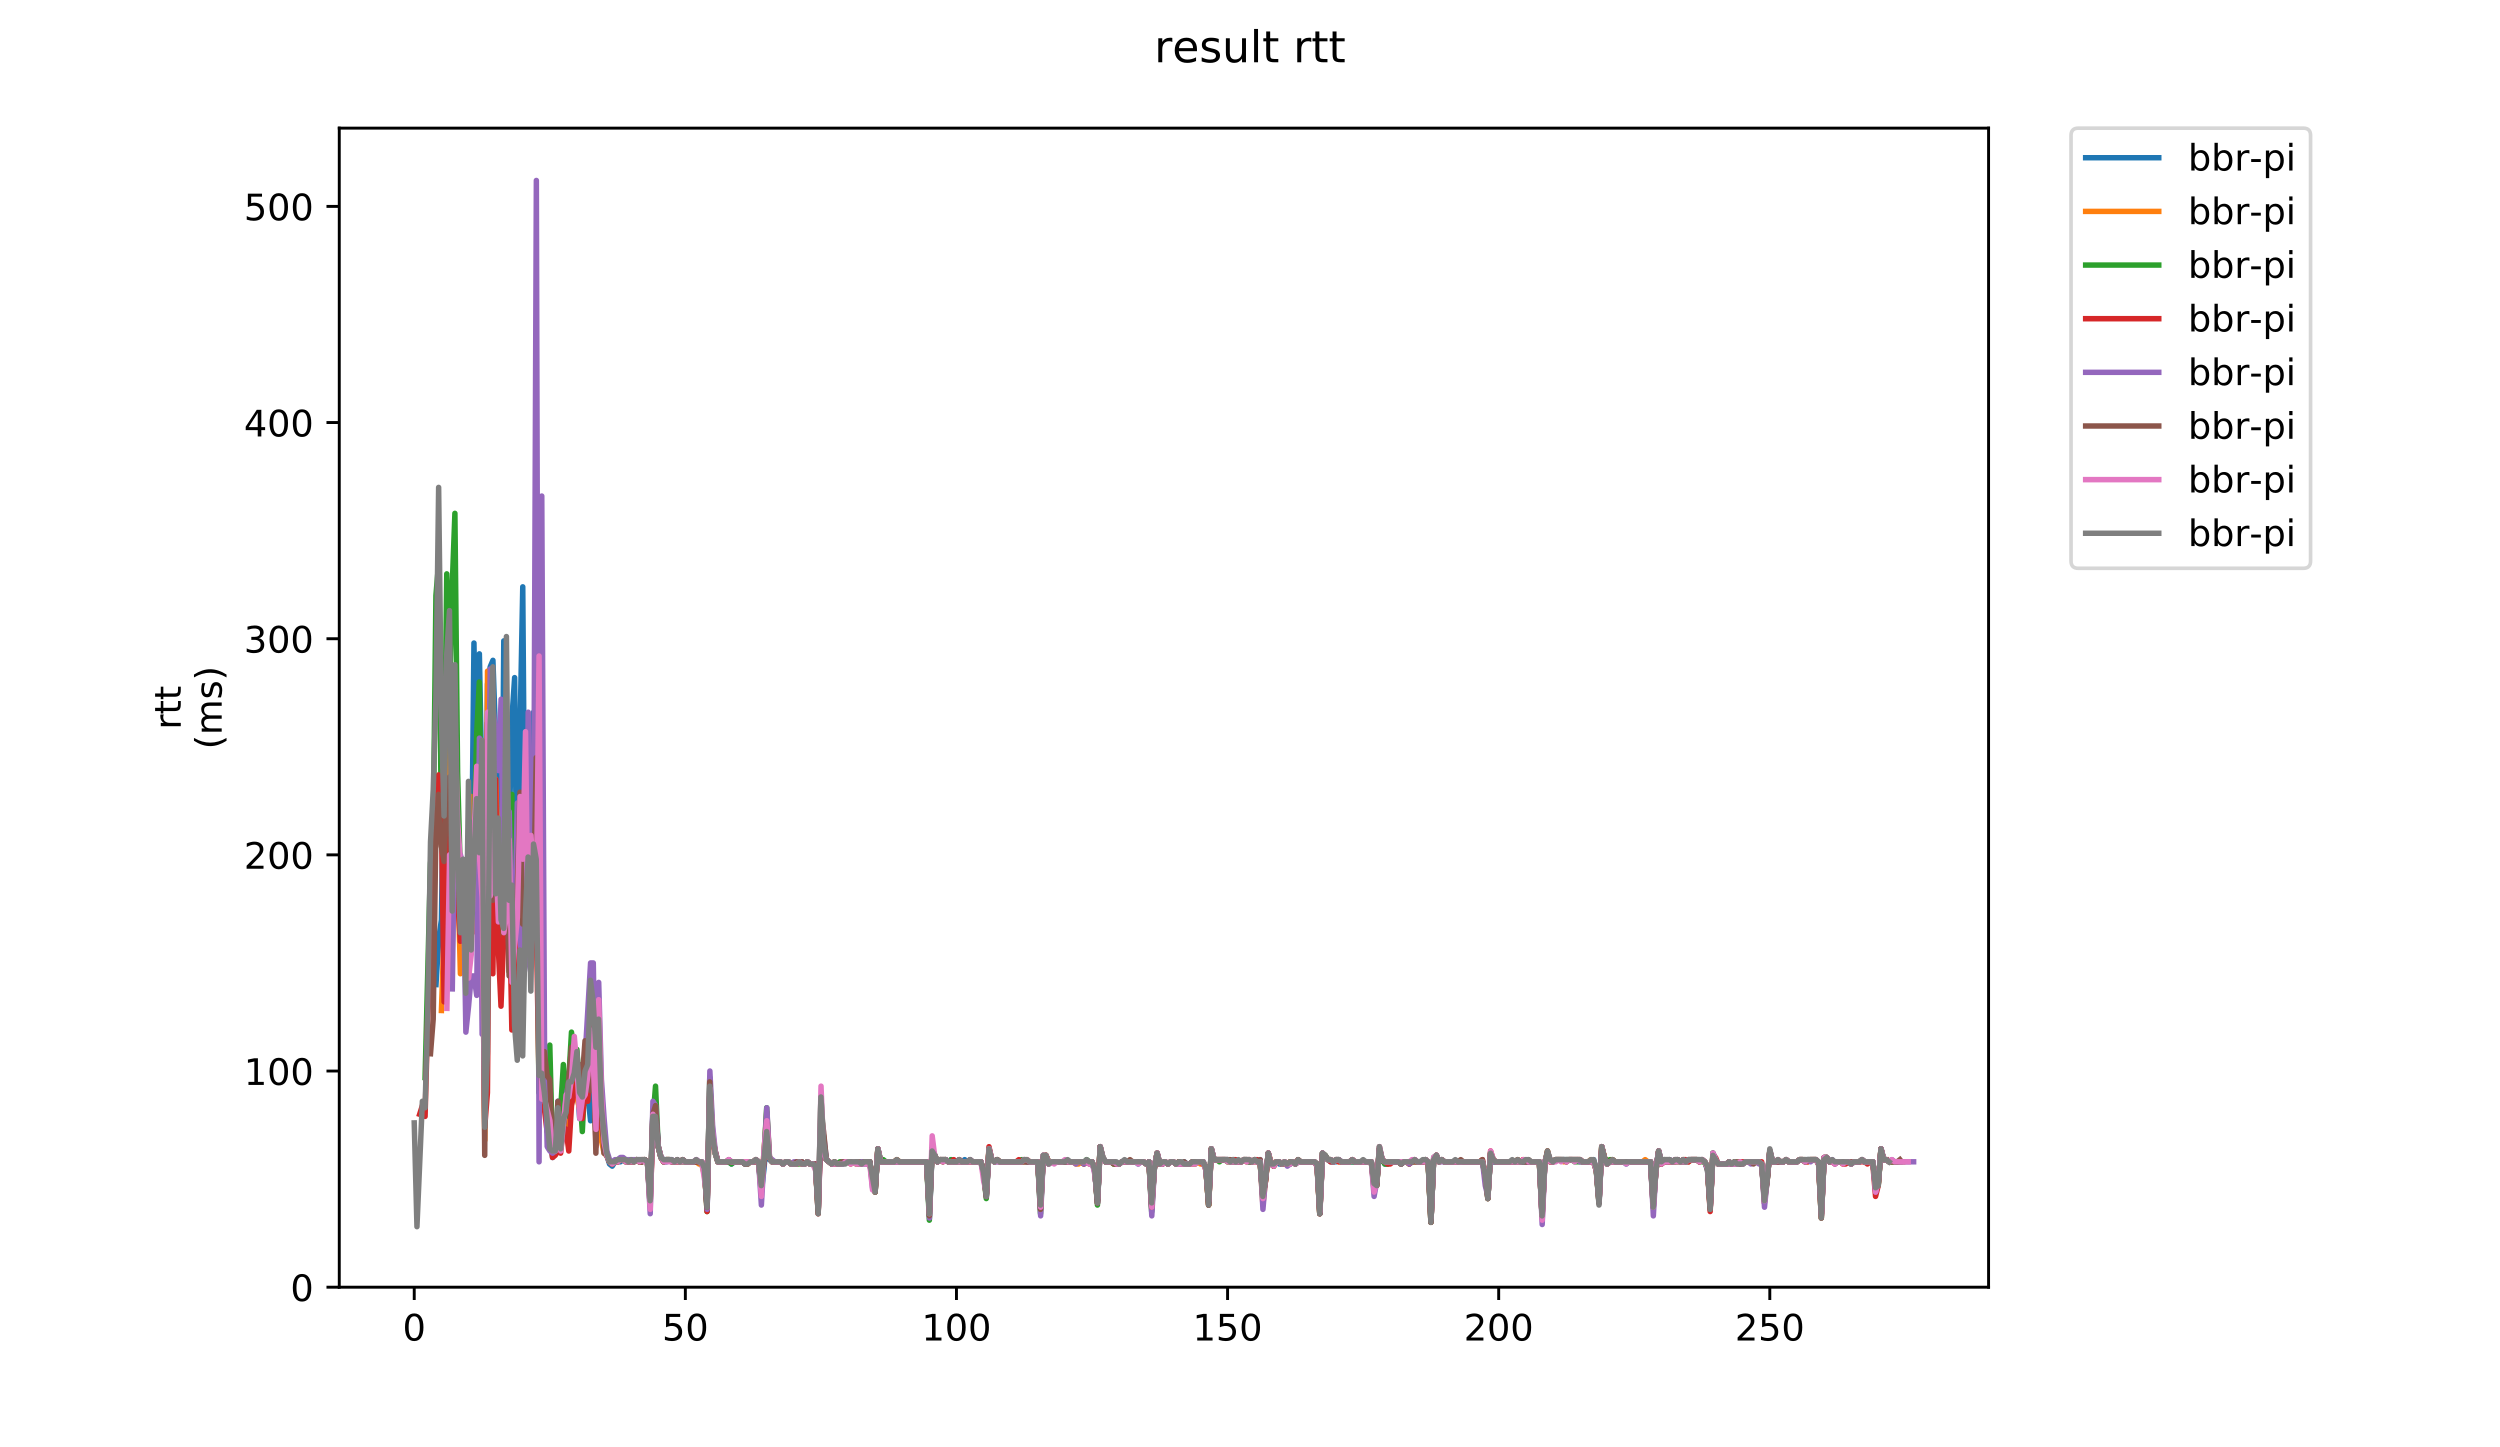 <?xml version="1.0" encoding="utf-8" standalone="no"?>
<!DOCTYPE svg PUBLIC "-//W3C//DTD SVG 1.1//EN"
  "http://www.w3.org/Graphics/SVG/1.1/DTD/svg11.dtd">
<!-- Created with matplotlib (https://matplotlib.org/) -->
<svg height="396pt" version="1.1" viewBox="0 0 684 396" width="684pt" xmlns="http://www.w3.org/2000/svg" xmlns:xlink="http://www.w3.org/1999/xlink">
 <defs>
  <style type="text/css">
*{stroke-linecap:butt;stroke-linejoin:round;}
  </style>
 </defs>
 <g id="figure_1">
  <g id="patch_1">
   <path d="M 0 396 
L 684 396 
L 684 0 
L 0 0 
z
" style="fill:#ffffff;"/>
  </g>
  <g id="axes_1">
   <g id="patch_2">
    <path d="M 92.824 352.174 
L 544.074 352.174 
L 544.074 35.062 
L 92.824 35.062 
z
" style="fill:#ffffff;"/>
   </g>
   <g id="matplotlib.axis_1">
    <g id="xtick_1">
     <g id="line2d_1">
      <defs>
       <path d="M 0 0 
L 0 3.5 
" id="m74ea4bd7f2" style="stroke:#000000;stroke-width:0.8;"/>
      </defs>
      <g>
       <use style="stroke:#000000;stroke-width:0.8;" x="113.335" xlink:href="#m74ea4bd7f2" y="352.174"/>
      </g>
     </g>
     <g id="text_1">
      <!-- 0 -->
      <defs>
       <path d="M 31.781 66.406 
Q 24.172 66.406 20.328 58.906 
Q 16.5 51.422 16.5 36.375 
Q 16.5 21.391 20.328 13.891 
Q 24.172 6.391 31.781 6.391 
Q 39.453 6.391 43.281 13.891 
Q 47.125 21.391 47.125 36.375 
Q 47.125 51.422 43.281 58.906 
Q 39.453 66.406 31.781 66.406 
z
M 31.781 74.219 
Q 44.047 74.219 50.516 64.516 
Q 56.984 54.828 56.984 36.375 
Q 56.984 17.969 50.516 8.266 
Q 44.047 -1.422 31.781 -1.422 
Q 19.531 -1.422 13.062 8.266 
Q 6.594 17.969 6.594 36.375 
Q 6.594 54.828 13.062 64.516 
Q 19.531 74.219 31.781 74.219 
z
" id="DejaVuSans-48"/>
      </defs>
      <g transform="translate(110.154 366.773)scale(0.1 -0.1)">
       <use xlink:href="#DejaVuSans-48"/>
      </g>
     </g>
    </g>
    <g id="xtick_2">
     <g id="line2d_2">
      <g>
       <use style="stroke:#000000;stroke-width:0.8;" x="187.512" xlink:href="#m74ea4bd7f2" y="352.174"/>
      </g>
     </g>
     <g id="text_2">
      <!-- 50 -->
      <defs>
       <path d="M 10.797 72.906 
L 49.516 72.906 
L 49.516 64.594 
L 19.828 64.594 
L 19.828 46.734 
Q 21.969 47.469 24.109 47.828 
Q 26.266 48.188 28.422 48.188 
Q 40.625 48.188 47.75 41.5 
Q 54.891 34.812 54.891 23.391 
Q 54.891 11.625 47.562 5.094 
Q 40.234 -1.422 26.906 -1.422 
Q 22.312 -1.422 17.547 -0.641 
Q 12.797 0.141 7.719 1.703 
L 7.719 11.625 
Q 12.109 9.234 16.797 8.062 
Q 21.484 6.891 26.703 6.891 
Q 35.156 6.891 40.078 11.328 
Q 45.016 15.766 45.016 23.391 
Q 45.016 31 40.078 35.438 
Q 35.156 39.891 26.703 39.891 
Q 22.75 39.891 18.812 39.016 
Q 14.891 38.141 10.797 36.281 
z
" id="DejaVuSans-53"/>
      </defs>
      <g transform="translate(181.149 366.773)scale(0.1 -0.1)">
       <use xlink:href="#DejaVuSans-53"/>
       <use x="63.623" xlink:href="#DejaVuSans-48"/>
      </g>
     </g>
    </g>
    <g id="xtick_3">
     <g id="line2d_3">
      <g>
       <use style="stroke:#000000;stroke-width:0.8;" x="261.688" xlink:href="#m74ea4bd7f2" y="352.174"/>
      </g>
     </g>
     <g id="text_3">
      <!-- 100 -->
      <defs>
       <path d="M 12.406 8.297 
L 28.516 8.297 
L 28.516 63.922 
L 10.984 60.406 
L 10.984 69.391 
L 28.422 72.906 
L 38.281 72.906 
L 38.281 8.297 
L 54.391 8.297 
L 54.391 0 
L 12.406 0 
z
" id="DejaVuSans-49"/>
      </defs>
      <g transform="translate(252.145 366.773)scale(0.1 -0.1)">
       <use xlink:href="#DejaVuSans-49"/>
       <use x="63.623" xlink:href="#DejaVuSans-48"/>
       <use x="127.246" xlink:href="#DejaVuSans-48"/>
      </g>
     </g>
    </g>
    <g id="xtick_4">
     <g id="line2d_4">
      <g>
       <use style="stroke:#000000;stroke-width:0.8;" x="335.865" xlink:href="#m74ea4bd7f2" y="352.174"/>
      </g>
     </g>
     <g id="text_4">
      <!-- 150 -->
      <g transform="translate(326.321 366.773)scale(0.1 -0.1)">
       <use xlink:href="#DejaVuSans-49"/>
       <use x="63.623" xlink:href="#DejaVuSans-53"/>
       <use x="127.246" xlink:href="#DejaVuSans-48"/>
      </g>
     </g>
    </g>
    <g id="xtick_5">
     <g id="line2d_5">
      <g>
       <use style="stroke:#000000;stroke-width:0.8;" x="410.041" xlink:href="#m74ea4bd7f2" y="352.174"/>
      </g>
     </g>
     <g id="text_5">
      <!-- 200 -->
      <defs>
       <path d="M 19.188 8.297 
L 53.609 8.297 
L 53.609 0 
L 7.328 0 
L 7.328 8.297 
Q 12.938 14.109 22.625 23.891 
Q 32.328 33.688 34.812 36.531 
Q 39.547 41.844 41.422 45.531 
Q 43.312 49.219 43.312 52.781 
Q 43.312 58.594 39.234 62.25 
Q 35.156 65.922 28.609 65.922 
Q 23.969 65.922 18.812 64.312 
Q 13.672 62.703 7.812 59.422 
L 7.812 69.391 
Q 13.766 71.781 18.938 73 
Q 24.125 74.219 28.422 74.219 
Q 39.75 74.219 46.484 68.547 
Q 53.219 62.891 53.219 53.422 
Q 53.219 48.922 51.531 44.891 
Q 49.859 40.875 45.406 35.406 
Q 44.188 33.984 37.641 27.219 
Q 31.109 20.453 19.188 8.297 
z
" id="DejaVuSans-50"/>
      </defs>
      <g transform="translate(400.498 366.773)scale(0.1 -0.1)">
       <use xlink:href="#DejaVuSans-50"/>
       <use x="63.623" xlink:href="#DejaVuSans-48"/>
       <use x="127.246" xlink:href="#DejaVuSans-48"/>
      </g>
     </g>
    </g>
    <g id="xtick_6">
     <g id="line2d_6">
      <g>
       <use style="stroke:#000000;stroke-width:0.8;" x="484.218" xlink:href="#m74ea4bd7f2" y="352.174"/>
      </g>
     </g>
     <g id="text_6">
      <!-- 250 -->
      <g transform="translate(474.674 366.773)scale(0.1 -0.1)">
       <use xlink:href="#DejaVuSans-50"/>
       <use x="63.623" xlink:href="#DejaVuSans-53"/>
       <use x="127.246" xlink:href="#DejaVuSans-48"/>
      </g>
     </g>
    </g>
   </g>
   <g id="matplotlib.axis_2">
    <g id="ytick_1">
     <g id="line2d_7">
      <defs>
       <path d="M 0 0 
L -3.5 0 
" id="mb7076bb492" style="stroke:#000000;stroke-width:0.8;"/>
      </defs>
      <g>
       <use style="stroke:#000000;stroke-width:0.8;" x="92.824" xlink:href="#mb7076bb492" y="352.174"/>
      </g>
     </g>
     <g id="text_7">
      <!-- 0 -->
      <g transform="translate(79.461 355.973)scale(0.1 -0.1)">
       <use xlink:href="#DejaVuSans-48"/>
      </g>
     </g>
    </g>
    <g id="ytick_2">
     <g id="line2d_8">
      <g>
       <use style="stroke:#000000;stroke-width:0.8;" x="92.824" xlink:href="#mb7076bb492" y="293.034"/>
      </g>
     </g>
     <g id="text_8">
      <!-- 100 -->
      <g transform="translate(66.736 296.833)scale(0.1 -0.1)">
       <use xlink:href="#DejaVuSans-49"/>
       <use x="63.623" xlink:href="#DejaVuSans-48"/>
       <use x="127.246" xlink:href="#DejaVuSans-48"/>
      </g>
     </g>
    </g>
    <g id="ytick_3">
     <g id="line2d_9">
      <g>
       <use style="stroke:#000000;stroke-width:0.8;" x="92.824" xlink:href="#mb7076bb492" y="233.893"/>
      </g>
     </g>
     <g id="text_9">
      <!-- 200 -->
      <g transform="translate(66.736 237.692)scale(0.1 -0.1)">
       <use xlink:href="#DejaVuSans-50"/>
       <use x="63.623" xlink:href="#DejaVuSans-48"/>
       <use x="127.246" xlink:href="#DejaVuSans-48"/>
      </g>
     </g>
    </g>
    <g id="ytick_4">
     <g id="line2d_10">
      <g>
       <use style="stroke:#000000;stroke-width:0.8;" x="92.824" xlink:href="#mb7076bb492" y="174.752"/>
      </g>
     </g>
     <g id="text_10">
      <!-- 300 -->
      <defs>
       <path d="M 40.578 39.312 
Q 47.656 37.797 51.625 33 
Q 55.609 28.219 55.609 21.188 
Q 55.609 10.406 48.188 4.484 
Q 40.766 -1.422 27.094 -1.422 
Q 22.516 -1.422 17.656 -0.516 
Q 12.797 0.391 7.625 2.203 
L 7.625 11.719 
Q 11.719 9.328 16.594 8.109 
Q 21.484 6.891 26.812 6.891 
Q 36.078 6.891 40.938 10.547 
Q 45.797 14.203 45.797 21.188 
Q 45.797 27.641 41.281 31.266 
Q 36.766 34.906 28.719 34.906 
L 20.219 34.906 
L 20.219 43.016 
L 29.109 43.016 
Q 36.375 43.016 40.234 45.922 
Q 44.094 48.828 44.094 54.297 
Q 44.094 59.906 40.109 62.906 
Q 36.141 65.922 28.719 65.922 
Q 24.656 65.922 20.016 65.031 
Q 15.375 64.156 9.812 62.312 
L 9.812 71.094 
Q 15.438 72.656 20.344 73.438 
Q 25.25 74.219 29.594 74.219 
Q 40.828 74.219 47.359 69.109 
Q 53.906 64.016 53.906 55.328 
Q 53.906 49.266 50.438 45.094 
Q 46.969 40.922 40.578 39.312 
z
" id="DejaVuSans-51"/>
      </defs>
      <g transform="translate(66.736 178.552)scale(0.1 -0.1)">
       <use xlink:href="#DejaVuSans-51"/>
       <use x="63.623" xlink:href="#DejaVuSans-48"/>
       <use x="127.246" xlink:href="#DejaVuSans-48"/>
      </g>
     </g>
    </g>
    <g id="ytick_5">
     <g id="line2d_11">
      <g>
       <use style="stroke:#000000;stroke-width:0.8;" x="92.824" xlink:href="#mb7076bb492" y="115.612"/>
      </g>
     </g>
     <g id="text_11">
      <!-- 400 -->
      <defs>
       <path d="M 37.797 64.312 
L 12.891 25.391 
L 37.797 25.391 
z
M 35.203 72.906 
L 47.609 72.906 
L 47.609 25.391 
L 58.016 25.391 
L 58.016 17.188 
L 47.609 17.188 
L 47.609 0 
L 37.797 0 
L 37.797 17.188 
L 4.891 17.188 
L 4.891 26.703 
z
" id="DejaVuSans-52"/>
      </defs>
      <g transform="translate(66.736 119.411)scale(0.1 -0.1)">
       <use xlink:href="#DejaVuSans-52"/>
       <use x="63.623" xlink:href="#DejaVuSans-48"/>
       <use x="127.246" xlink:href="#DejaVuSans-48"/>
      </g>
     </g>
    </g>
    <g id="ytick_6">
     <g id="line2d_12">
      <g>
       <use style="stroke:#000000;stroke-width:0.8;" x="92.824" xlink:href="#mb7076bb492" y="56.471"/>
      </g>
     </g>
     <g id="text_12">
      <!-- 500 -->
      <g transform="translate(66.736 60.271)scale(0.1 -0.1)">
       <use xlink:href="#DejaVuSans-53"/>
       <use x="63.623" xlink:href="#DejaVuSans-48"/>
       <use x="127.246" xlink:href="#DejaVuSans-48"/>
      </g>
     </g>
    </g>
    <g id="text_13">
     <!-- rtt -->
     <defs>
      <path d="M 41.109 46.297 
Q 39.594 47.172 37.812 47.578 
Q 36.031 48 33.891 48 
Q 26.266 48 22.188 43.047 
Q 18.109 38.094 18.109 28.812 
L 18.109 0 
L 9.078 0 
L 9.078 54.688 
L 18.109 54.688 
L 18.109 46.188 
Q 20.953 51.172 25.484 53.578 
Q 30.031 56 36.531 56 
Q 37.453 56 38.578 55.875 
Q 39.703 55.766 41.062 55.516 
z
" id="DejaVuSans-114"/>
      <path d="M 18.312 70.219 
L 18.312 54.688 
L 36.812 54.688 
L 36.812 47.703 
L 18.312 47.703 
L 18.312 18.016 
Q 18.312 11.328 20.141 9.422 
Q 21.969 7.516 27.594 7.516 
L 36.812 7.516 
L 36.812 0 
L 27.594 0 
Q 17.188 0 13.234 3.875 
Q 9.281 7.766 9.281 18.016 
L 9.281 47.703 
L 2.688 47.703 
L 2.688 54.688 
L 9.281 54.688 
L 9.281 70.219 
z
" id="DejaVuSans-116"/>
     </defs>
     <g transform="translate(49.459 199.594)rotate(-90)scale(0.1 -0.1)">
      <use xlink:href="#DejaVuSans-114"/>
      <use x="41.113" xlink:href="#DejaVuSans-116"/>
      <use x="80.322" xlink:href="#DejaVuSans-116"/>
     </g>
     <!-- (ms) -->
     <defs>
      <path d="M 31 75.875 
Q 24.469 64.656 21.281 53.656 
Q 18.109 42.672 18.109 31.391 
Q 18.109 20.125 21.312 9.062 
Q 24.516 -2 31 -13.188 
L 23.188 -13.188 
Q 15.875 -1.703 12.234 9.375 
Q 8.594 20.453 8.594 31.391 
Q 8.594 42.281 12.203 53.312 
Q 15.828 64.359 23.188 75.875 
z
" id="DejaVuSans-40"/>
      <path d="M 52 44.188 
Q 55.375 50.25 60.062 53.125 
Q 64.75 56 71.094 56 
Q 79.641 56 84.281 50.016 
Q 88.922 44.047 88.922 33.016 
L 88.922 0 
L 79.891 0 
L 79.891 32.719 
Q 79.891 40.578 77.094 44.375 
Q 74.312 48.188 68.609 48.188 
Q 61.625 48.188 57.562 43.547 
Q 53.516 38.922 53.516 30.906 
L 53.516 0 
L 44.484 0 
L 44.484 32.719 
Q 44.484 40.625 41.703 44.406 
Q 38.922 48.188 33.109 48.188 
Q 26.219 48.188 22.156 43.531 
Q 18.109 38.875 18.109 30.906 
L 18.109 0 
L 9.078 0 
L 9.078 54.688 
L 18.109 54.688 
L 18.109 46.188 
Q 21.188 51.219 25.484 53.609 
Q 29.781 56 35.688 56 
Q 41.656 56 45.828 52.969 
Q 50 49.953 52 44.188 
z
" id="DejaVuSans-109"/>
      <path d="M 44.281 53.078 
L 44.281 44.578 
Q 40.484 46.531 36.375 47.5 
Q 32.281 48.484 27.875 48.484 
Q 21.188 48.484 17.844 46.438 
Q 14.5 44.391 14.5 40.281 
Q 14.5 37.156 16.891 35.375 
Q 19.281 33.594 26.516 31.984 
L 29.594 31.297 
Q 39.156 29.25 43.188 25.516 
Q 47.219 21.781 47.219 15.094 
Q 47.219 7.469 41.188 3.016 
Q 35.156 -1.422 24.609 -1.422 
Q 20.219 -1.422 15.453 -0.562 
Q 10.688 0.297 5.422 2 
L 5.422 11.281 
Q 10.406 8.688 15.234 7.391 
Q 20.062 6.109 24.812 6.109 
Q 31.156 6.109 34.562 8.281 
Q 37.984 10.453 37.984 14.406 
Q 37.984 18.062 35.516 20.016 
Q 33.062 21.969 24.703 23.781 
L 21.578 24.516 
Q 13.234 26.266 9.516 29.906 
Q 5.812 33.547 5.812 39.891 
Q 5.812 47.609 11.281 51.797 
Q 16.75 56 26.812 56 
Q 31.781 56 36.172 55.266 
Q 40.578 54.547 44.281 53.078 
z
" id="DejaVuSans-115"/>
      <path d="M 8.016 75.875 
L 15.828 75.875 
Q 23.141 64.359 26.781 53.312 
Q 30.422 42.281 30.422 31.391 
Q 30.422 20.453 26.781 9.375 
Q 23.141 -1.703 15.828 -13.188 
L 8.016 -13.188 
Q 14.5 -2 17.703 9.062 
Q 20.906 20.125 20.906 31.391 
Q 20.906 42.672 17.703 53.656 
Q 14.5 64.656 8.016 75.875 
z
" id="DejaVuSans-41"/>
     </defs>
     <g transform="translate(60.657 204.995)rotate(-90)scale(0.1 -0.1)">
      <use xlink:href="#DejaVuSans-40"/>
      <use x="39.014" xlink:href="#DejaVuSans-109"/>
      <use x="136.426" xlink:href="#DejaVuSans-115"/>
      <use x="188.525" xlink:href="#DejaVuSans-41"/>
     </g>
    </g>
   </g>
   <g id="line2d_13">
    <path clip-path="url(#pf133c81179)" d="M 119.29 269.377 
L 120.032 256.958 
L 120.774 251.635 
L 121.515 200.774 
L 122.257 220.291 
L 122.999 222.656 
L 123.741 259.915 
L 124.483 209.054 
L 125.224 223.839 
L 125.966 258.732 
L 126.708 262.872 
L 127.45 242.173 
L 128.191 259.915 
L 128.933 246.904 
L 129.675 175.935 
L 130.417 222.656 
L 131.158 178.892 
L 131.9 217.925 
L 132.642 268.195 
L 133.384 187.172 
L 134.125 182.441 
L 134.867 180.667 
L 135.609 201.957 
L 136.351 216.742 
L 137.093 268.786 
L 137.834 175.344 
L 138.576 251.635 
L 139.318 227.388 
L 140.06 196.635 
L 140.801 185.398 
L 141.543 256.366 
L 142.285 199.592 
L 143.027 160.559 
L 143.768 258.732 
L 144.51 223.248 
L 145.252 220.291 
L 145.994 194.86 
L 146.735 213.194 
L 147.477 263.463 
L 148.219 277.657 
L 148.961 299.539 
L 149.703 295.399 
L 150.444 309.002 
L 151.186 316.69 
L 151.928 315.507 
L 152.67 301.313 
L 153.411 310.776 
L 154.153 302.496 
L 154.895 309.593 
L 155.637 303.088 
L 156.378 299.539 
L 157.12 298.948 
L 157.862 295.991 
L 158.604 306.045 
L 159.345 300.13 
L 160.087 301.905 
L 160.829 299.539 
L 161.571 306.636 
L 162.313 283.571 
L 163.054 313.141 
L 163.796 277.657 
L 164.538 304.27 
L 165.28 312.55 
L 166.021 316.098 
L 166.763 318.464 
L 167.505 319.055 
L 168.247 317.873 
L 169.73 317.873 
L 170.472 317.281 
L 171.214 317.873 
L 173.439 317.873 
L 174.181 317.281 
L 174.923 317.873 
L 175.664 317.873 
L 176.406 317.281 
L 177.148 317.873 
L 177.89 328.518 
L 178.631 304.27 
L 179.373 303.679 
L 180.115 313.733 
L 180.857 316.69 
L 181.598 317.873 
L 182.34 317.873 
L 183.082 317.281 
L 183.824 317.873 
L 191.983 317.873 
L 192.725 319.647 
L 193.467 330.884 
L 194.208 298.948 
L 194.95 311.367 
L 195.692 315.507 
L 196.434 317.873 
L 199.401 317.873 
L 200.143 318.464 
L 200.884 317.873 
L 203.11 317.873 
L 203.851 318.464 
L 204.593 317.873 
L 207.56 317.873 
L 208.302 326.152 
L 209.044 319.647 
L 209.786 310.184 
L 210.527 317.281 
L 211.269 317.873 
L 213.494 317.873 
L 214.236 318.464 
L 214.978 317.873 
L 215.72 317.873 
L 216.461 318.464 
L 217.945 318.464 
L 218.687 317.873 
L 219.428 318.464 
L 220.17 318.464 
L 220.912 317.873 
L 221.654 318.464 
L 222.396 318.464 
L 223.137 319.055 
L 223.879 330.884 
L 224.621 305.453 
L 225.363 315.507 
L 226.104 317.281 
L 227.588 318.464 
L 230.555 318.464 
L 231.297 317.873 
L 233.522 317.873 
L 234.264 318.464 
L 236.489 318.464 
L 237.231 317.873 
L 237.973 317.873 
L 238.714 322.604 
L 239.456 325.561 
L 240.198 314.324 
L 240.94 317.873 
L 253.55 317.873 
L 254.291 332.658 
L 255.033 314.324 
L 255.775 316.69 
L 256.517 317.873 
L 257.258 317.281 
L 258.742 317.281 
L 259.484 317.873 
L 260.226 317.281 
L 260.967 317.873 
L 263.193 317.873 
L 263.934 317.281 
L 264.676 317.873 
L 265.418 317.281 
L 266.16 317.873 
L 268.385 317.873 
L 269.127 320.83 
L 269.868 326.744 
L 270.61 314.324 
L 271.352 317.281 
L 272.094 317.873 
L 283.962 317.873 
L 284.704 330.292 
L 285.446 316.098 
L 286.187 316.69 
L 286.929 318.464 
L 287.671 317.873 
L 298.797 317.873 
L 299.539 320.83 
L 300.281 328.518 
L 301.023 313.733 
L 301.764 317.281 
L 302.506 317.873 
L 304.731 317.873 
L 305.473 318.464 
L 306.215 318.464 
L 306.957 317.873 
L 310.666 317.873 
L 311.407 318.464 
L 312.149 317.873 
L 312.891 317.873 
L 313.633 318.464 
L 314.374 317.873 
L 315.116 330.292 
L 315.858 319.055 
L 316.6 315.507 
L 317.341 318.464 
L 318.083 318.464 
L 318.825 317.873 
L 319.567 318.464 
L 320.309 317.873 
L 321.05 317.873 
L 321.792 318.464 
L 323.276 318.464 
L 324.017 317.873 
L 324.759 318.464 
L 326.984 318.464 
L 327.726 317.873 
L 329.21 317.873 
L 329.951 319.647 
L 330.693 328.518 
L 331.435 314.324 
L 332.177 317.281 
L 335.886 317.281 
L 336.627 317.873 
L 337.369 317.281 
L 338.111 317.873 
L 339.594 317.873 
L 340.336 317.281 
L 341.078 317.873 
L 344.787 317.873 
L 345.529 327.927 
L 347.012 315.507 
L 347.754 318.464 
L 348.496 319.055 
L 349.237 317.873 
L 349.979 318.464 
L 352.946 318.464 
L 353.688 317.873 
L 354.43 318.464 
L 355.171 317.873 
L 359.622 317.873 
L 360.364 319.055 
L 361.106 331.475 
L 361.847 315.507 
L 362.589 316.69 
L 364.073 317.873 
L 365.556 317.873 
L 366.298 317.281 
L 367.04 317.873 
L 375.199 317.873 
L 375.941 324.378 
L 376.683 323.787 
L 377.424 314.324 
L 378.166 317.281 
L 378.908 318.464 
L 379.65 318.464 
L 380.391 317.873 
L 382.617 317.873 
L 383.359 318.464 
L 384.1 317.873 
L 389.293 317.873 
L 390.034 317.281 
L 390.776 318.464 
L 391.518 333.841 
L 392.26 316.69 
L 393.001 316.098 
L 393.743 317.873 
L 394.485 317.281 
L 395.227 317.873 
L 405.612 317.873 
L 406.353 322.012 
L 407.095 327.335 
L 407.837 315.507 
L 408.579 317.873 
L 421.189 317.873 
L 421.93 332.658 
L 422.672 317.873 
L 423.414 315.507 
L 424.156 317.873 
L 424.897 317.873 
L 425.639 317.281 
L 432.315 317.281 
L 433.057 317.873 
L 435.282 317.873 
L 436.024 317.281 
L 436.766 320.238 
L 437.507 328.518 
L 438.249 313.733 
L 438.991 317.281 
L 439.733 318.464 
L 440.474 317.873 
L 444.183 317.873 
L 444.925 318.464 
L 445.667 317.873 
L 451.601 317.873 
L 452.343 330.292 
L 453.084 319.647 
L 453.826 314.916 
L 454.568 318.464 
L 455.31 317.873 
L 456.052 317.873 
L 456.793 317.281 
L 457.535 317.873 
L 458.277 317.873 
L 459.019 317.281 
L 459.76 317.873 
L 461.986 317.873 
L 462.727 317.281 
L 464.211 317.281 
L 464.953 317.873 
L 465.694 317.281 
L 466.436 317.873 
L 467.178 320.238 
L 467.92 330.292 
L 468.662 315.507 
L 469.403 317.281 
L 470.145 318.464 
L 472.37 318.464 
L 473.112 317.873 
L 473.854 318.464 
L 474.596 317.873 
L 475.337 318.464 
L 476.821 318.464 
L 477.563 317.873 
L 481.272 317.873 
L 482.013 318.464 
L 482.755 327.927 
L 483.497 322.604 
L 484.239 314.916 
L 484.98 317.873 
L 485.722 317.873 
L 486.464 317.281 
L 487.206 317.873 
L 487.947 317.873 
L 488.689 317.281 
L 489.431 317.873 
L 491.656 317.873 
L 492.398 317.281 
L 496.849 317.281 
L 497.59 318.464 
L 498.332 332.066 
L 499.074 316.69 
L 499.816 316.69 
L 500.557 317.873 
L 505.75 317.873 
L 506.492 318.464 
L 507.233 317.873 
L 508.717 317.873 
L 509.459 317.281 
L 510.2 317.873 
L 512.426 317.873 
L 513.167 325.561 
L 513.909 323.787 
L 514.651 314.324 
L 515.393 317.281 
L 516.135 317.281 
L 516.876 317.873 
L 519.843 317.873 
L 519.843 317.873 
" style="fill:none;stroke:#1f77b4;stroke-linecap:square;stroke-width:1.5;"/>
   </g>
   <g id="line2d_14">
    <path clip-path="url(#pf133c81179)" d="M 120.772 276.474 
L 122.256 233.893 
L 122.998 170.613 
L 123.739 239.807 
L 124.481 190.129 
L 125.223 238.033 
L 125.965 266.42 
L 126.706 250.452 
L 127.448 253.409 
L 128.19 271.743 
L 128.932 217.925 
L 129.673 219.699 
L 130.415 228.57 
L 131.157 200.183 
L 131.899 236.85 
L 132.64 311.959 
L 133.382 183.624 
L 134.124 238.624 
L 135.608 213.194 
L 136.349 232.71 
L 137.091 236.85 
L 137.833 235.076 
L 138.575 229.162 
L 139.316 260.506 
L 140.058 255.775 
L 140.8 239.807 
L 141.542 256.958 
L 142.283 263.463 
L 143.025 249.861 
L 143.767 240.399 
L 144.509 235.667 
L 145.25 238.033 
L 145.992 235.076 
L 146.734 231.527 
L 147.476 204.914 
L 148.218 294.216 
L 148.959 297.765 
L 149.701 306.636 
L 150.443 301.905 
L 151.185 314.916 
L 151.926 314.916 
L 152.668 313.733 
L 153.41 310.184 
L 154.152 305.453 
L 154.893 307.819 
L 155.635 300.13 
L 156.377 294.808 
L 157.119 298.356 
L 157.86 300.13 
L 158.602 303.679 
L 159.344 301.905 
L 160.828 290.668 
L 161.569 291.259 
L 162.311 293.034 
L 163.053 283.571 
L 163.795 293.625 
L 164.536 311.959 
L 165.278 315.507 
L 166.02 316.098 
L 166.762 317.873 
L 167.503 318.464 
L 168.245 317.873 
L 168.987 317.873 
L 169.729 317.281 
L 170.47 317.281 
L 171.212 317.873 
L 173.438 317.873 
L 174.179 317.281 
L 174.921 317.873 
L 175.663 317.281 
L 176.405 317.281 
L 177.146 317.873 
L 177.888 329.109 
L 178.63 305.453 
L 179.372 309.002 
L 180.113 313.733 
L 180.855 316.69 
L 181.597 317.873 
L 182.339 317.281 
L 183.08 317.281 
L 183.822 317.873 
L 190.498 317.873 
L 191.24 318.464 
L 191.982 318.464 
L 192.723 321.421 
L 193.465 329.701 
L 194.207 300.13 
L 194.949 311.367 
L 195.69 315.507 
L 196.432 317.873 
L 206.075 317.873 
L 206.817 317.281 
L 207.559 317.873 
L 208.3 325.561 
L 209.784 304.27 
L 210.526 316.69 
L 211.268 317.873 
L 213.493 317.873 
L 214.235 318.464 
L 214.976 317.873 
L 215.718 317.873 
L 216.46 318.464 
L 217.943 318.464 
L 218.685 317.873 
L 219.427 318.464 
L 220.169 318.464 
L 220.911 317.873 
L 221.652 318.464 
L 222.394 318.464 
L 223.136 319.647 
L 223.878 330.884 
L 224.619 306.636 
L 225.361 316.098 
L 226.103 317.281 
L 227.586 318.464 
L 228.328 317.873 
L 229.07 318.464 
L 229.812 318.464 
L 230.553 317.873 
L 233.521 317.873 
L 234.262 318.464 
L 235.004 318.464 
L 235.746 317.873 
L 237.971 317.873 
L 238.713 323.787 
L 239.455 324.97 
L 240.196 314.324 
L 240.938 317.873 
L 244.647 317.873 
L 245.389 317.281 
L 246.131 317.873 
L 253.548 317.873 
L 254.29 332.066 
L 255.032 314.324 
L 256.515 317.873 
L 257.257 317.281 
L 258.741 317.281 
L 259.482 317.873 
L 261.708 317.873 
L 262.449 317.281 
L 263.191 317.873 
L 264.675 317.873 
L 265.416 317.281 
L 266.158 317.873 
L 268.383 317.873 
L 269.125 320.83 
L 269.867 326.744 
L 270.609 314.324 
L 271.351 317.281 
L 272.092 317.873 
L 272.834 317.281 
L 273.576 317.873 
L 280.252 317.873 
L 280.993 317.281 
L 281.735 317.873 
L 283.961 317.873 
L 284.702 330.884 
L 285.444 316.098 
L 286.186 316.098 
L 286.928 318.464 
L 287.669 317.873 
L 293.603 317.873 
L 294.345 318.464 
L 295.087 318.464 
L 295.829 317.873 
L 297.312 317.873 
L 298.054 318.464 
L 298.796 317.873 
L 299.538 320.238 
L 300.279 328.518 
L 301.021 313.733 
L 301.763 316.69 
L 302.505 317.873 
L 303.988 317.873 
L 304.73 318.464 
L 306.213 318.464 
L 306.955 317.873 
L 312.889 317.873 
L 313.631 318.464 
L 314.373 317.873 
L 315.115 330.884 
L 315.856 319.055 
L 316.598 315.507 
L 317.34 318.464 
L 318.082 318.464 
L 318.823 317.873 
L 319.565 318.464 
L 320.307 317.873 
L 321.049 317.873 
L 321.791 318.464 
L 326.983 318.464 
L 327.725 317.873 
L 328.466 318.464 
L 329.208 317.873 
L 329.95 320.238 
L 330.692 329.701 
L 331.434 314.324 
L 332.175 317.281 
L 335.142 317.281 
L 335.884 317.873 
L 339.593 317.873 
L 340.335 317.281 
L 341.076 317.873 
L 341.818 317.281 
L 342.56 317.873 
L 344.785 317.873 
L 345.527 329.701 
L 347.011 315.507 
L 347.752 317.873 
L 348.494 319.055 
L 349.236 317.873 
L 349.978 317.873 
L 350.719 318.464 
L 352.203 318.464 
L 352.945 317.873 
L 353.686 317.873 
L 354.428 318.464 
L 355.17 317.873 
L 359.621 317.873 
L 360.362 318.464 
L 361.104 332.066 
L 361.846 315.507 
L 362.588 316.69 
L 363.329 317.281 
L 364.071 317.281 
L 364.813 317.873 
L 365.555 317.281 
L 366.296 317.873 
L 369.264 317.873 
L 370.005 317.281 
L 370.747 317.873 
L 375.198 317.873 
L 375.939 325.561 
L 376.681 323.195 
L 377.423 314.324 
L 378.165 317.281 
L 378.906 317.873 
L 382.615 317.873 
L 383.357 318.464 
L 384.099 317.873 
L 384.841 317.873 
L 385.582 318.464 
L 386.324 317.873 
L 389.291 317.873 
L 390.033 317.281 
L 390.775 318.464 
L 391.516 333.841 
L 392.258 316.69 
L 393 316.098 
L 393.742 317.873 
L 394.484 317.281 
L 395.225 317.873 
L 405.61 317.873 
L 406.352 322.012 
L 407.094 327.335 
L 407.835 315.507 
L 408.577 317.281 
L 409.319 317.873 
L 415.995 317.873 
L 416.736 317.281 
L 417.478 317.873 
L 421.187 317.873 
L 421.929 333.249 
L 422.671 317.873 
L 423.412 315.507 
L 424.154 317.873 
L 424.896 317.873 
L 425.638 317.281 
L 427.121 317.281 
L 427.863 317.873 
L 428.605 317.281 
L 432.314 317.281 
L 433.055 317.873 
L 434.539 317.873 
L 435.281 317.281 
L 436.022 317.873 
L 436.764 320.238 
L 437.506 328.518 
L 438.248 313.733 
L 438.989 316.69 
L 439.731 318.464 
L 440.473 317.873 
L 449.374 317.873 
L 450.116 317.281 
L 450.858 317.873 
L 451.599 317.873 
L 452.341 330.292 
L 453.083 319.647 
L 453.825 314.916 
L 454.567 318.464 
L 455.308 317.873 
L 459.759 317.873 
L 460.501 317.281 
L 461.242 317.281 
L 461.984 317.873 
L 462.726 317.281 
L 464.209 317.281 
L 464.951 317.873 
L 465.693 317.281 
L 466.435 317.873 
L 467.177 319.647 
L 467.918 330.292 
L 468.66 315.507 
L 469.402 317.281 
L 470.144 318.464 
L 473.852 318.464 
L 474.594 317.873 
L 475.336 318.464 
L 476.819 318.464 
L 477.561 317.873 
L 481.27 317.873 
L 482.012 318.464 
L 482.754 327.927 
L 483.495 322.604 
L 484.237 314.916 
L 484.979 317.873 
L 485.721 317.873 
L 486.462 317.281 
L 487.204 317.873 
L 487.946 317.873 
L 488.688 317.281 
L 489.429 317.873 
L 491.655 317.873 
L 492.397 317.281 
L 493.88 317.281 
L 494.622 317.873 
L 495.364 317.281 
L 496.847 317.281 
L 497.589 318.464 
L 498.331 332.066 
L 499.072 316.69 
L 499.814 316.69 
L 500.556 317.873 
L 503.523 317.873 
L 504.265 318.464 
L 505.007 317.873 
L 505.748 317.873 
L 506.49 318.464 
L 507.232 317.873 
L 508.715 317.873 
L 509.457 317.281 
L 510.199 317.873 
L 512.424 317.873 
L 513.166 324.97 
L 513.908 323.787 
L 514.649 314.324 
L 515.391 317.281 
L 516.133 317.281 
L 516.875 317.873 
L 520.584 317.873 
L 520.584 317.873 
" style="fill:none;stroke:#ff7f0e;stroke-linecap:square;stroke-width:1.5;"/>
   </g>
   <g id="line2d_15">
    <path clip-path="url(#pf133c81179)" d="M 116.301 294.808 
L 117.784 236.259 
L 118.526 228.57 
L 119.268 162.924 
L 120.01 154.053 
L 120.751 225.022 
L 121.493 217.925 
L 122.235 157.01 
L 122.977 190.72 
L 123.718 160.559 
L 124.46 140.451 
L 125.202 211.42 
L 125.944 238.624 
L 126.686 235.667 
L 127.427 242.764 
L 128.169 239.807 
L 128.911 225.022 
L 129.653 232.71 
L 130.394 201.366 
L 131.136 186.581 
L 131.878 238.624 
L 132.62 219.699 
L 133.361 222.065 
L 134.103 243.356 
L 134.845 258.141 
L 135.587 228.57 
L 136.329 259.323 
L 137.07 255.184 
L 137.812 253.409 
L 138.554 233.893 
L 139.296 265.829 
L 140.037 217.334 
L 140.779 262.872 
L 141.521 258.141 
L 142.263 251.635 
L 143.004 256.366 
L 143.746 252.818 
L 144.488 259.915 
L 145.23 245.13 
L 145.971 217.925 
L 146.713 225.613 
L 147.455 298.948 
L 148.197 293.034 
L 148.939 290.668 
L 149.68 294.216 
L 150.422 285.937 
L 151.164 314.916 
L 151.906 314.916 
L 152.647 304.862 
L 153.389 303.679 
L 154.131 291.259 
L 154.873 305.453 
L 155.614 295.399 
L 156.356 282.388 
L 157.098 288.302 
L 157.84 287.12 
L 159.323 309.593 
L 160.065 294.216 
L 160.807 291.851 
L 161.549 283.571 
L 162.29 280.614 
L 163.032 310.184 
L 163.774 290.668 
L 164.516 306.045 
L 165.257 311.959 
L 165.999 315.507 
L 166.741 317.873 
L 167.483 318.464 
L 168.966 317.281 
L 171.191 317.281 
L 171.933 317.873 
L 173.417 317.873 
L 174.159 317.281 
L 174.9 317.873 
L 175.642 317.873 
L 176.384 317.281 
L 177.126 317.873 
L 177.867 329.701 
L 178.609 306.636 
L 179.351 297.173 
L 180.093 313.733 
L 180.834 316.69 
L 181.576 317.873 
L 182.318 317.281 
L 183.06 317.281 
L 183.801 317.873 
L 191.219 317.873 
L 192.703 319.055 
L 193.444 331.475 
L 194.186 294.808 
L 194.928 309.593 
L 195.67 315.507 
L 196.411 317.873 
L 199.379 317.873 
L 200.12 318.464 
L 200.862 317.873 
L 203.087 317.873 
L 203.829 318.464 
L 204.571 318.464 
L 205.313 317.873 
L 206.054 317.873 
L 206.796 317.281 
L 207.538 317.873 
L 208.28 326.152 
L 209.021 316.098 
L 209.763 303.088 
L 210.505 316.69 
L 211.247 317.873 
L 213.472 317.873 
L 214.214 318.464 
L 214.956 317.873 
L 215.697 317.873 
L 216.439 318.464 
L 218.664 318.464 
L 219.406 317.873 
L 220.148 318.464 
L 220.89 317.873 
L 221.631 318.464 
L 223.115 318.464 
L 223.857 331.475 
L 224.599 300.13 
L 225.34 311.959 
L 226.082 317.281 
L 227.566 318.464 
L 228.307 317.873 
L 229.049 318.464 
L 229.791 317.873 
L 237.95 317.873 
L 238.692 323.195 
L 239.434 326.152 
L 240.176 314.324 
L 240.917 317.281 
L 241.659 317.281 
L 242.401 317.873 
L 253.527 317.873 
L 254.269 333.841 
L 255.011 314.916 
L 255.753 316.098 
L 256.494 317.873 
L 257.236 317.281 
L 257.978 317.873 
L 258.72 317.281 
L 259.462 317.873 
L 260.203 317.281 
L 260.945 317.873 
L 268.363 317.873 
L 269.104 320.83 
L 269.846 327.927 
L 270.588 314.324 
L 271.33 317.281 
L 272.072 317.873 
L 272.813 317.281 
L 273.555 317.873 
L 278.747 317.873 
L 279.489 317.281 
L 280.231 317.281 
L 280.973 317.873 
L 283.94 317.873 
L 284.682 332.066 
L 285.423 316.69 
L 286.165 316.098 
L 286.907 317.873 
L 295.808 317.873 
L 296.55 318.464 
L 297.292 317.281 
L 298.033 317.873 
L 298.775 317.873 
L 299.517 319.647 
L 300.259 329.701 
L 301 313.733 
L 301.742 316.69 
L 302.484 317.873 
L 303.967 317.873 
L 304.709 318.464 
L 306.193 318.464 
L 306.934 317.873 
L 312.869 317.873 
L 313.61 318.464 
L 314.352 317.873 
L 315.094 331.475 
L 315.836 319.647 
L 316.577 315.507 
L 317.319 318.464 
L 318.061 318.464 
L 318.803 317.873 
L 319.544 318.464 
L 320.286 317.873 
L 321.028 317.873 
L 321.77 318.464 
L 322.512 317.873 
L 323.253 318.464 
L 325.479 318.464 
L 326.22 317.873 
L 329.187 317.873 
L 329.929 319.647 
L 330.671 329.701 
L 331.413 314.324 
L 332.155 317.281 
L 332.896 317.281 
L 333.638 317.873 
L 334.38 317.281 
L 335.122 317.281 
L 335.863 317.873 
L 339.572 317.873 
L 340.314 317.281 
L 341.056 317.281 
L 341.797 317.873 
L 342.539 317.873 
L 343.281 317.281 
L 344.023 317.873 
L 344.765 317.873 
L 345.506 327.927 
L 346.248 322.604 
L 346.99 315.507 
L 347.732 318.464 
L 348.473 319.055 
L 349.215 317.873 
L 349.957 317.873 
L 350.699 318.464 
L 351.44 317.873 
L 352.182 318.464 
L 352.924 318.464 
L 353.666 317.873 
L 354.407 318.464 
L 355.149 317.873 
L 359.6 317.873 
L 360.342 318.464 
L 361.083 332.066 
L 361.825 315.507 
L 362.567 316.098 
L 363.309 317.281 
L 364.05 317.281 
L 364.792 317.873 
L 365.534 317.281 
L 366.276 317.281 
L 367.017 317.873 
L 375.177 317.873 
L 375.919 323.787 
L 376.66 324.378 
L 377.402 314.324 
L 378.144 317.281 
L 378.886 318.464 
L 379.627 318.464 
L 380.369 317.873 
L 382.595 317.873 
L 383.336 318.464 
L 384.078 317.873 
L 384.82 317.873 
L 385.562 318.464 
L 387.045 317.281 
L 387.787 317.873 
L 389.27 317.873 
L 390.012 317.281 
L 390.754 318.464 
L 391.496 334.432 
L 392.237 317.281 
L 392.979 316.098 
L 393.721 317.873 
L 394.463 317.281 
L 395.205 317.873 
L 405.589 317.873 
L 406.331 321.421 
L 407.073 327.927 
L 407.815 315.507 
L 408.556 317.873 
L 414.49 317.873 
L 415.232 317.281 
L 415.974 317.873 
L 421.166 317.873 
L 421.908 332.658 
L 422.65 318.464 
L 423.392 314.916 
L 424.133 317.873 
L 424.875 317.873 
L 425.617 317.281 
L 430.067 317.281 
L 430.809 317.873 
L 436.002 317.873 
L 436.743 320.238 
L 437.485 329.109 
L 438.227 313.733 
L 438.969 316.69 
L 439.71 317.873 
L 440.452 317.281 
L 441.194 317.281 
L 441.936 317.873 
L 451.579 317.873 
L 452.32 328.518 
L 453.062 320.238 
L 453.804 314.916 
L 454.546 317.873 
L 455.288 317.281 
L 456.029 317.873 
L 461.222 317.873 
L 461.963 317.281 
L 464.93 317.281 
L 465.672 317.873 
L 466.414 317.873 
L 467.156 319.647 
L 467.898 330.292 
L 468.639 315.507 
L 469.381 317.281 
L 470.123 318.464 
L 472.348 318.464 
L 473.09 317.873 
L 473.832 318.464 
L 474.573 317.873 
L 475.315 318.464 
L 476.057 317.873 
L 476.799 318.464 
L 477.54 317.873 
L 481.249 317.873 
L 481.991 318.464 
L 482.733 327.927 
L 483.475 323.195 
L 484.216 314.916 
L 484.958 317.873 
L 487.925 317.873 
L 488.667 317.281 
L 489.409 317.873 
L 491.634 317.873 
L 492.376 317.281 
L 493.118 317.281 
L 493.859 317.873 
L 494.601 317.281 
L 496.826 317.281 
L 497.568 317.873 
L 498.31 333.249 
L 499.052 317.281 
L 499.793 316.69 
L 500.535 317.873 
L 505.728 317.873 
L 506.469 318.464 
L 507.211 317.873 
L 508.695 317.873 
L 509.436 317.281 
L 510.178 317.873 
L 512.403 317.873 
L 513.145 324.378 
L 513.887 324.378 
L 514.629 314.324 
L 515.37 317.281 
L 516.112 317.281 
L 516.854 317.873 
L 519.079 317.873 
L 519.079 317.873 
" style="fill:none;stroke:#2ca02c;stroke-linecap:square;stroke-width:1.5;"/>
   </g>
   <g id="line2d_16">
    <path clip-path="url(#pf133c81179)" d="M 114.819 304.862 
L 115.561 302.496 
L 116.302 305.453 
L 117.044 277.657 
L 117.786 264.646 
L 118.528 248.087 
L 119.269 219.108 
L 120.011 212.011 
L 120.753 222.065 
L 121.495 274.109 
L 122.236 222.065 
L 122.978 222.656 
L 123.72 243.356 
L 124.462 209.645 
L 125.204 245.721 
L 125.945 257.549 
L 126.687 245.13 
L 127.429 254.001 
L 128.171 255.184 
L 128.912 239.216 
L 129.654 245.13 
L 130.396 255.184 
L 131.138 212.602 
L 131.879 245.721 
L 132.621 308.41 
L 133.363 298.948 
L 134.105 204.323 
L 134.846 266.42 
L 135.588 213.194 
L 136.33 259.323 
L 137.072 275.291 
L 137.814 256.366 
L 138.555 251.044 
L 139.297 242.764 
L 140.039 281.797 
L 140.781 275.291 
L 141.522 281.205 
L 142.264 230.345 
L 143.006 226.796 
L 143.748 254.592 
L 144.489 240.99 
L 145.231 232.71 
L 145.973 232.71 
L 146.715 251.635 
L 147.456 294.808 
L 148.198 297.173 
L 149.682 309.593 
L 150.424 310.776 
L 151.165 316.69 
L 151.907 316.098 
L 152.649 314.916 
L 153.391 315.507 
L 154.132 308.41 
L 154.874 309.002 
L 155.616 314.916 
L 156.358 302.496 
L 157.099 298.948 
L 157.841 290.077 
L 158.583 301.905 
L 159.325 306.045 
L 160.066 298.948 
L 160.808 301.313 
L 161.55 287.12 
L 162.292 280.614 
L 163.034 313.733 
L 163.775 289.485 
L 164.517 307.819 
L 165.259 311.367 
L 166.001 316.098 
L 166.742 317.873 
L 167.484 318.464 
L 168.226 317.873 
L 168.968 317.873 
L 169.709 317.281 
L 171.193 317.281 
L 171.935 317.873 
L 173.418 317.873 
L 174.16 317.281 
L 174.902 317.873 
L 175.644 317.873 
L 176.385 317.281 
L 177.127 317.873 
L 177.869 329.701 
L 178.611 309.593 
L 179.352 305.453 
L 180.094 313.733 
L 180.836 316.69 
L 181.578 317.873 
L 182.319 317.281 
L 183.061 317.281 
L 183.803 317.873 
L 186.028 317.873 
L 186.77 317.281 
L 187.512 317.873 
L 191.962 317.873 
L 192.704 318.464 
L 193.446 331.475 
L 194.188 299.539 
L 194.929 310.776 
L 195.671 314.916 
L 196.413 317.873 
L 198.638 317.873 
L 199.38 317.281 
L 200.122 317.873 
L 203.089 317.873 
L 203.831 318.464 
L 204.572 318.464 
L 205.314 317.873 
L 207.539 317.873 
L 208.281 324.97 
L 209.023 317.873 
L 209.765 307.819 
L 210.507 316.69 
L 211.248 317.873 
L 213.474 317.873 
L 214.215 318.464 
L 214.957 317.873 
L 215.699 317.873 
L 216.441 318.464 
L 217.924 318.464 
L 218.666 317.873 
L 219.408 318.464 
L 220.149 318.464 
L 220.891 317.873 
L 221.633 318.464 
L 223.117 318.464 
L 223.858 332.066 
L 224.6 307.819 
L 225.342 313.141 
L 226.084 317.281 
L 227.567 318.464 
L 229.792 318.464 
L 230.534 317.873 
L 232.018 317.873 
L 232.759 318.464 
L 233.501 317.873 
L 234.985 317.873 
L 235.727 318.464 
L 236.468 317.873 
L 237.21 318.464 
L 237.952 317.873 
L 239.435 326.152 
L 240.177 314.324 
L 240.919 317.873 
L 253.529 317.873 
L 254.271 331.475 
L 255.012 314.916 
L 255.754 316.69 
L 256.496 317.873 
L 257.238 317.281 
L 257.979 317.873 
L 258.721 317.281 
L 259.463 317.873 
L 260.205 317.873 
L 260.947 317.281 
L 261.688 317.873 
L 262.43 317.281 
L 263.172 317.873 
L 268.364 317.873 
L 269.106 320.83 
L 269.848 327.335 
L 270.589 313.733 
L 271.331 317.281 
L 272.073 317.873 
L 272.815 317.281 
L 273.557 317.873 
L 278.007 317.873 
L 278.749 317.281 
L 279.491 317.873 
L 280.232 317.281 
L 280.974 317.873 
L 283.941 317.873 
L 284.683 329.701 
L 285.425 316.69 
L 286.167 316.098 
L 286.908 317.873 
L 295.809 317.873 
L 296.551 318.464 
L 297.293 317.873 
L 298.777 317.873 
L 299.518 320.238 
L 300.26 329.109 
L 301.002 313.733 
L 301.744 317.281 
L 302.485 317.873 
L 304.711 317.873 
L 305.452 318.464 
L 306.194 318.464 
L 306.936 317.873 
L 312.87 317.873 
L 313.612 318.464 
L 314.354 317.873 
L 315.095 329.701 
L 315.837 319.647 
L 316.579 315.507 
L 317.321 318.464 
L 318.062 318.464 
L 318.804 317.873 
L 319.546 318.464 
L 320.288 317.873 
L 321.03 317.873 
L 321.771 318.464 
L 322.513 317.873 
L 323.255 318.464 
L 325.48 318.464 
L 326.222 317.873 
L 328.447 317.873 
L 329.189 318.464 
L 329.931 319.647 
L 330.672 329.701 
L 331.414 314.324 
L 332.156 317.281 
L 335.865 317.281 
L 336.607 317.873 
L 337.348 317.281 
L 338.09 317.281 
L 338.832 317.873 
L 339.574 317.873 
L 340.315 317.281 
L 341.799 317.281 
L 342.541 317.873 
L 343.282 317.281 
L 344.024 317.281 
L 344.766 317.873 
L 345.508 327.335 
L 346.25 323.195 
L 346.991 315.507 
L 347.733 318.464 
L 348.475 319.055 
L 349.217 317.873 
L 349.958 317.873 
L 350.7 318.464 
L 351.442 317.873 
L 352.184 318.464 
L 352.925 318.464 
L 353.667 317.873 
L 354.409 318.464 
L 355.151 317.281 
L 355.892 317.873 
L 359.601 317.873 
L 360.343 319.055 
L 361.085 332.066 
L 361.827 316.098 
L 364.052 317.873 
L 364.794 317.873 
L 365.535 317.281 
L 366.277 317.873 
L 369.244 317.873 
L 369.986 317.281 
L 370.728 317.873 
L 375.178 317.873 
L 375.92 323.195 
L 376.662 324.378 
L 377.404 314.324 
L 378.145 317.281 
L 379.629 318.464 
L 380.371 318.464 
L 381.112 317.873 
L 382.596 317.873 
L 383.338 318.464 
L 384.08 317.873 
L 384.821 317.873 
L 385.563 318.464 
L 387.047 317.281 
L 387.788 317.873 
L 390.755 317.873 
L 391.497 334.432 
L 392.239 317.281 
L 392.981 316.098 
L 393.722 317.873 
L 394.464 317.281 
L 395.206 317.873 
L 404.849 317.873 
L 405.591 317.281 
L 406.332 321.421 
L 407.074 327.927 
L 407.816 314.916 
L 408.558 317.281 
L 409.3 317.873 
L 414.492 317.873 
L 415.234 317.281 
L 415.975 317.873 
L 416.717 317.281 
L 417.459 317.873 
L 421.168 317.873 
L 421.91 332.658 
L 422.651 318.464 
L 423.393 314.916 
L 424.135 317.873 
L 424.877 317.873 
L 425.618 317.281 
L 427.844 317.281 
L 428.585 317.873 
L 429.327 317.281 
L 432.294 317.281 
L 433.036 317.873 
L 436.003 317.873 
L 436.745 319.647 
L 437.487 329.109 
L 438.228 313.733 
L 438.97 316.69 
L 439.712 318.464 
L 441.195 317.281 
L 441.937 317.873 
L 451.58 317.873 
L 452.322 330.292 
L 453.064 320.238 
L 453.805 314.916 
L 454.547 318.464 
L 455.289 317.873 
L 457.514 317.873 
L 458.256 317.281 
L 458.998 317.281 
L 459.74 317.873 
L 460.481 317.281 
L 461.223 317.281 
L 461.965 317.873 
L 462.707 317.281 
L 464.19 317.281 
L 464.932 317.873 
L 465.674 317.281 
L 466.415 317.873 
L 467.157 319.647 
L 467.899 331.475 
L 468.641 316.098 
L 469.383 316.69 
L 470.124 318.464 
L 472.35 318.464 
L 473.091 317.873 
L 473.833 318.464 
L 475.317 318.464 
L 476.058 317.873 
L 481.993 317.873 
L 482.734 329.109 
L 483.476 323.195 
L 484.218 314.916 
L 484.96 317.873 
L 487.927 317.873 
L 488.668 317.281 
L 489.41 317.873 
L 491.635 317.873 
L 492.377 317.281 
L 493.119 317.281 
L 493.861 317.873 
L 494.603 317.873 
L 495.344 317.281 
L 496.828 317.281 
L 497.57 318.464 
L 498.311 333.249 
L 499.053 317.281 
L 499.795 316.69 
L 500.537 317.873 
L 501.278 317.873 
L 502.02 318.464 
L 502.762 317.873 
L 503.504 317.873 
L 504.245 318.464 
L 504.987 318.464 
L 505.729 317.873 
L 506.471 318.464 
L 507.213 317.873 
L 510.18 317.873 
L 510.921 318.464 
L 511.663 317.873 
L 512.405 318.464 
L 513.147 327.335 
L 513.888 324.378 
L 514.63 314.324 
L 515.372 317.281 
L 516.114 317.281 
L 516.114 317.281 
" style="fill:none;stroke:#d62728;stroke-linecap:square;stroke-width:1.5;"/>
   </g>
   <g id="line2d_17">
    <path clip-path="url(#pf133c81179)" d="M 123.751 270.56 
L 124.493 216.151 
L 125.235 238.033 
L 125.976 233.893 
L 126.718 236.85 
L 127.46 282.388 
L 128.202 275.291 
L 128.943 267.012 
L 129.685 267.012 
L 130.427 272.334 
L 131.169 201.957 
L 131.911 282.98 
L 132.652 244.538 
L 133.394 238.033 
L 134.136 183.032 
L 134.878 193.677 
L 135.619 200.774 
L 136.361 210.828 
L 137.103 191.312 
L 137.845 252.818 
L 138.586 240.399 
L 139.328 222.065 
L 140.07 260.506 
L 140.812 252.818 
L 141.553 219.699 
L 142.295 256.366 
L 143.037 268.195 
L 143.779 264.055 
L 144.521 194.86 
L 145.262 255.775 
L 146.004 238.624 
L 146.746 49.375 
L 147.488 317.873 
L 148.229 135.72 
L 148.971 284.754 
L 149.713 313.733 
L 150.455 314.916 
L 151.196 315.507 
L 151.938 314.916 
L 152.68 307.819 
L 153.422 310.776 
L 154.164 307.227 
L 154.905 300.13 
L 156.389 291.259 
L 157.131 290.668 
L 157.872 290.668 
L 158.614 295.399 
L 159.356 295.399 
L 160.098 288.894 
L 161.581 263.463 
L 162.323 263.463 
L 163.065 307.819 
L 163.806 268.786 
L 164.548 295.399 
L 165.29 306.045 
L 166.032 314.916 
L 166.774 317.281 
L 167.515 317.873 
L 168.257 317.281 
L 168.999 317.281 
L 169.741 316.69 
L 170.482 316.69 
L 171.224 317.281 
L 176.416 317.281 
L 177.158 317.873 
L 177.9 332.066 
L 178.642 301.313 
L 179.384 302.496 
L 180.125 313.733 
L 180.867 316.69 
L 181.609 317.281 
L 183.834 317.281 
L 184.576 317.873 
L 185.318 317.281 
L 186.059 317.873 
L 186.801 317.281 
L 187.543 317.873 
L 189.768 317.873 
L 190.51 317.281 
L 191.252 317.873 
L 191.994 317.873 
L 192.735 319.055 
L 193.477 330.884 
L 194.219 293.034 
L 194.961 307.819 
L 195.702 314.916 
L 196.444 317.873 
L 198.669 317.873 
L 199.411 317.281 
L 200.153 317.873 
L 203.12 317.873 
L 203.862 318.464 
L 204.604 317.873 
L 206.087 317.873 
L 206.829 317.281 
L 207.571 317.873 
L 208.312 329.701 
L 209.796 303.088 
L 210.538 316.69 
L 212.021 317.873 
L 213.505 317.873 
L 214.246 318.464 
L 214.988 317.873 
L 215.73 317.873 
L 216.472 318.464 
L 217.214 317.873 
L 219.439 317.873 
L 220.181 318.464 
L 220.922 317.873 
L 221.664 318.464 
L 223.148 318.464 
L 223.889 330.884 
L 224.631 308.41 
L 225.373 310.776 
L 226.115 317.281 
L 227.598 318.464 
L 228.34 317.873 
L 229.082 318.464 
L 229.824 318.464 
L 230.565 317.873 
L 234.274 317.873 
L 235.016 318.464 
L 235.758 317.873 
L 236.499 317.873 
L 237.241 318.464 
L 237.983 317.873 
L 238.725 324.97 
L 239.466 324.97 
L 240.208 314.324 
L 240.95 317.873 
L 253.56 317.873 
L 254.302 333.249 
L 255.044 314.324 
L 256.527 317.873 
L 257.269 317.281 
L 258.752 317.281 
L 259.494 317.873 
L 261.719 317.873 
L 262.461 317.281 
L 263.203 317.873 
L 264.687 317.873 
L 265.428 317.281 
L 266.17 317.873 
L 268.395 317.873 
L 269.137 321.421 
L 269.879 327.335 
L 270.621 314.324 
L 271.362 317.281 
L 272.104 317.873 
L 272.846 317.281 
L 273.588 317.873 
L 279.522 317.873 
L 280.264 317.281 
L 281.005 317.873 
L 283.972 317.873 
L 284.714 332.658 
L 285.456 316.098 
L 286.198 316.69 
L 286.939 318.464 
L 287.681 317.873 
L 293.615 317.873 
L 294.357 318.464 
L 295.099 317.873 
L 295.841 317.873 
L 296.582 318.464 
L 297.324 317.873 
L 298.066 318.464 
L 298.808 317.873 
L 299.549 320.83 
L 300.291 329.109 
L 301.033 313.733 
L 301.775 316.69 
L 302.517 317.873 
L 304.742 317.873 
L 305.484 318.464 
L 306.225 318.464 
L 306.967 317.873 
L 312.901 317.873 
L 313.643 318.464 
L 314.385 317.873 
L 315.127 332.658 
L 315.868 319.055 
L 316.61 315.507 
L 317.352 318.464 
L 318.094 318.464 
L 318.835 317.873 
L 319.577 318.464 
L 320.319 317.873 
L 321.061 317.873 
L 321.802 318.464 
L 325.511 318.464 
L 326.253 317.873 
L 329.22 317.873 
L 329.962 320.238 
L 330.704 329.109 
L 331.445 314.324 
L 332.187 317.281 
L 335.896 317.281 
L 336.638 317.873 
L 339.605 317.873 
L 340.347 317.281 
L 341.83 317.281 
L 342.572 317.873 
L 343.314 317.281 
L 344.055 317.873 
L 344.797 317.281 
L 345.539 330.884 
L 346.281 322.012 
L 347.022 315.507 
L 347.764 318.464 
L 348.506 318.464 
L 349.248 317.873 
L 349.99 317.873 
L 350.731 318.464 
L 351.473 317.873 
L 352.215 319.055 
L 353.698 317.873 
L 354.44 318.464 
L 355.182 317.873 
L 359.632 317.873 
L 360.374 318.464 
L 361.116 332.066 
L 361.858 315.507 
L 362.6 316.69 
L 363.341 317.281 
L 364.083 317.281 
L 364.825 317.873 
L 365.567 317.281 
L 366.308 317.281 
L 367.05 317.873 
L 369.275 317.873 
L 370.017 317.281 
L 370.759 317.873 
L 375.21 317.873 
L 375.951 327.335 
L 376.693 323.195 
L 377.435 314.324 
L 378.177 317.281 
L 378.918 317.873 
L 382.627 317.873 
L 383.369 318.464 
L 384.111 317.873 
L 384.852 317.873 
L 385.594 318.464 
L 387.078 317.281 
L 387.82 317.873 
L 389.303 317.873 
L 390.045 317.281 
L 390.787 318.464 
L 391.528 333.841 
L 392.27 316.69 
L 393.012 316.098 
L 393.754 317.873 
L 405.622 317.873 
L 406.364 324.378 
L 407.105 327.335 
L 407.847 315.507 
L 408.589 317.873 
L 421.199 317.873 
L 421.941 335.023 
L 422.682 317.873 
L 423.424 315.507 
L 424.166 317.281 
L 424.908 317.873 
L 425.65 317.281 
L 431.584 317.281 
L 432.325 317.873 
L 436.034 317.873 
L 436.776 320.238 
L 437.518 329.109 
L 438.26 313.733 
L 439.001 317.281 
L 439.743 318.464 
L 440.485 317.873 
L 451.611 317.873 
L 452.353 332.658 
L 453.095 319.055 
L 453.837 314.916 
L 454.578 317.873 
L 455.32 317.281 
L 456.062 317.873 
L 456.804 317.281 
L 457.545 317.873 
L 458.287 317.281 
L 459.029 317.281 
L 459.771 317.873 
L 460.513 317.281 
L 461.254 317.873 
L 461.996 317.281 
L 465.705 317.281 
L 466.447 317.873 
L 467.188 319.647 
L 467.93 330.292 
L 468.672 315.507 
L 469.414 317.281 
L 470.155 318.464 
L 476.831 318.464 
L 477.573 317.873 
L 478.315 317.873 
L 479.057 318.464 
L 479.798 317.873 
L 480.54 317.873 
L 481.282 318.464 
L 482.024 318.464 
L 482.765 330.292 
L 484.249 314.916 
L 484.991 317.873 
L 487.958 317.873 
L 488.7 317.281 
L 489.441 317.873 
L 491.667 317.873 
L 492.408 317.281 
L 493.15 317.281 
L 493.892 317.873 
L 494.634 317.281 
L 495.375 317.873 
L 496.117 317.281 
L 496.859 317.281 
L 497.601 318.464 
L 498.343 332.066 
L 499.084 316.69 
L 499.826 316.69 
L 500.568 317.873 
L 501.31 317.281 
L 502.051 318.464 
L 502.793 317.873 
L 505.76 317.873 
L 506.502 318.464 
L 507.244 317.873 
L 508.727 317.873 
L 509.469 317.281 
L 510.211 317.873 
L 512.436 317.873 
L 513.178 326.152 
L 513.92 323.195 
L 514.661 314.324 
L 515.403 317.281 
L 516.145 317.281 
L 516.887 317.873 
L 517.628 317.281 
L 518.37 317.873 
L 523.563 317.873 
L 523.563 317.873 
" style="fill:none;stroke:#9467bd;stroke-linecap:square;stroke-width:1.5;"/>
   </g>
   <g id="line2d_18">
    <path clip-path="url(#pf133c81179)" d="M 117.783 288.302 
L 118.525 278.84 
L 119.266 227.388 
L 120.008 217.334 
L 120.75 231.527 
L 121.492 235.667 
L 122.233 217.925 
L 122.975 212.602 
L 123.717 243.356 
L 124.459 199 
L 125.201 233.302 
L 125.942 245.13 
L 126.684 252.818 
L 127.426 243.356 
L 128.168 261.098 
L 128.909 251.635 
L 129.651 226.796 
L 131.135 214.377 
L 131.876 214.968 
L 132.618 316.098 
L 133.36 197.817 
L 134.102 243.947 
L 134.843 246.313 
L 135.585 227.979 
L 136.327 238.033 
L 137.069 245.721 
L 137.811 236.85 
L 138.552 238.624 
L 139.294 267.012 
L 140.036 245.721 
L 140.778 254.001 
L 141.519 243.356 
L 142.261 216.742 
L 143.003 252.818 
L 143.745 251.044 
L 144.486 239.807 
L 145.228 254.001 
L 145.97 247.495 
L 146.712 207.28 
L 147.453 247.495 
L 148.195 298.356 
L 148.937 287.711 
L 149.679 294.216 
L 150.421 295.399 
L 151.162 314.916 
L 151.904 314.916 
L 152.646 301.313 
L 153.388 314.324 
L 154.129 308.41 
L 154.871 303.679 
L 156.355 286.528 
L 157.096 286.528 
L 157.838 294.216 
L 158.58 291.259 
L 159.322 294.808 
L 160.064 284.754 
L 161.547 298.356 
L 162.289 284.163 
L 163.031 315.507 
L 163.772 277.066 
L 164.514 301.313 
L 165.256 315.507 
L 165.998 316.098 
L 166.739 317.873 
L 167.481 318.464 
L 168.223 317.873 
L 168.965 317.873 
L 169.706 317.281 
L 170.448 317.281 
L 171.19 317.873 
L 173.415 317.873 
L 174.157 317.281 
L 174.899 317.873 
L 175.641 317.873 
L 176.382 317.281 
L 177.124 317.873 
L 177.866 327.927 
L 178.608 304.862 
L 179.349 302.496 
L 180.091 313.733 
L 180.833 316.69 
L 181.575 317.873 
L 182.316 317.281 
L 183.058 317.281 
L 183.8 317.873 
L 184.542 317.873 
L 185.284 317.281 
L 186.025 317.873 
L 186.767 317.281 
L 187.509 317.873 
L 191.218 317.873 
L 192.701 319.055 
L 193.443 330.292 
L 194.185 295.991 
L 194.926 311.367 
L 195.668 314.916 
L 196.41 317.873 
L 203.086 317.873 
L 203.828 318.464 
L 204.569 317.873 
L 206.053 317.873 
L 206.795 317.281 
L 207.536 317.873 
L 208.278 324.378 
L 209.02 317.873 
L 209.762 307.227 
L 210.504 316.69 
L 211.245 317.873 
L 213.471 317.873 
L 214.212 318.464 
L 214.954 317.873 
L 215.696 317.873 
L 216.438 318.464 
L 217.179 318.464 
L 217.921 317.873 
L 219.405 317.873 
L 220.146 318.464 
L 220.888 317.873 
L 221.63 318.464 
L 223.114 318.464 
L 223.855 332.066 
L 224.597 304.27 
L 225.339 309.593 
L 226.081 317.281 
L 227.564 318.464 
L 228.306 317.873 
L 229.048 318.464 
L 229.789 318.464 
L 230.531 317.873 
L 234.24 317.873 
L 234.982 318.464 
L 235.724 318.464 
L 236.465 317.873 
L 237.949 317.873 
L 238.691 322.604 
L 239.432 326.152 
L 240.174 314.324 
L 240.916 317.873 
L 244.625 317.873 
L 245.366 317.281 
L 246.108 317.873 
L 253.526 317.873 
L 254.268 332.658 
L 255.009 314.324 
L 256.493 317.873 
L 257.235 317.281 
L 258.718 317.281 
L 259.46 317.873 
L 268.361 317.873 
L 269.103 320.238 
L 269.845 327.335 
L 270.587 314.324 
L 271.328 317.281 
L 272.07 317.873 
L 272.812 317.281 
L 273.554 317.873 
L 283.938 317.873 
L 284.68 330.884 
L 285.422 316.69 
L 286.164 316.098 
L 286.905 317.873 
L 298.774 317.873 
L 299.515 320.238 
L 300.257 329.109 
L 300.999 313.733 
L 301.741 317.281 
L 302.482 317.873 
L 303.966 317.873 
L 304.708 318.464 
L 306.191 318.464 
L 306.933 317.873 
L 308.417 317.873 
L 309.158 317.281 
L 309.9 317.873 
L 312.867 317.873 
L 313.609 318.464 
L 314.351 317.873 
L 315.092 330.292 
L 315.834 319.647 
L 316.576 315.507 
L 317.318 318.464 
L 318.059 318.464 
L 318.801 317.873 
L 319.543 318.464 
L 320.285 317.873 
L 321.027 317.873 
L 321.768 318.464 
L 322.51 317.873 
L 323.252 318.464 
L 323.994 317.873 
L 324.735 318.464 
L 325.477 318.464 
L 326.219 317.873 
L 329.186 317.873 
L 329.928 319.647 
L 330.669 329.701 
L 331.411 314.324 
L 332.153 317.281 
L 336.604 317.281 
L 337.345 317.873 
L 339.571 317.873 
L 340.312 317.281 
L 341.054 317.281 
L 341.796 317.873 
L 342.538 317.873 
L 343.279 317.281 
L 344.021 317.873 
L 344.763 317.281 
L 345.505 327.335 
L 346.247 323.195 
L 346.988 315.507 
L 347.73 318.464 
L 348.472 318.464 
L 349.214 317.873 
L 349.955 317.873 
L 350.697 318.464 
L 351.439 317.873 
L 352.181 318.464 
L 352.922 317.873 
L 353.664 317.873 
L 354.406 318.464 
L 355.148 317.281 
L 355.89 317.873 
L 359.598 317.873 
L 360.34 318.464 
L 361.082 332.066 
L 361.824 315.507 
L 362.565 316.098 
L 363.307 317.281 
L 364.049 317.281 
L 364.791 317.873 
L 365.532 317.281 
L 366.274 317.281 
L 367.016 317.873 
L 369.241 317.873 
L 369.983 317.281 
L 370.725 317.873 
L 375.175 317.873 
L 375.917 324.378 
L 376.659 324.378 
L 377.401 313.733 
L 378.142 317.281 
L 378.884 317.873 
L 382.593 317.873 
L 383.335 318.464 
L 384.077 317.873 
L 389.269 317.873 
L 390.011 317.281 
L 390.752 317.873 
L 391.494 334.432 
L 392.236 317.281 
L 392.978 316.098 
L 393.72 317.873 
L 394.461 317.281 
L 395.203 317.873 
L 398.912 317.873 
L 399.654 317.281 
L 400.395 317.873 
L 404.846 317.873 
L 405.588 317.281 
L 406.33 321.421 
L 407.071 327.927 
L 407.813 315.507 
L 408.555 317.281 
L 409.297 317.873 
L 417.456 317.873 
L 418.198 317.281 
L 418.94 317.873 
L 421.165 317.873 
L 421.907 332.658 
L 422.648 318.464 
L 423.39 315.507 
L 424.132 317.281 
L 424.874 317.873 
L 425.615 317.281 
L 427.841 317.281 
L 428.582 317.873 
L 429.324 317.281 
L 432.291 317.281 
L 433.033 317.873 
L 436 317.873 
L 436.742 320.238 
L 437.484 329.109 
L 438.225 313.733 
L 438.967 316.69 
L 439.709 318.464 
L 440.451 317.873 
L 451.577 317.873 
L 452.319 329.109 
L 453.061 320.238 
L 453.802 314.916 
L 454.544 318.464 
L 455.286 317.281 
L 456.77 317.281 
L 457.511 317.873 
L 458.253 317.873 
L 458.995 317.281 
L 459.737 317.873 
L 461.22 317.873 
L 461.962 317.281 
L 464.187 317.281 
L 464.929 317.873 
L 465.671 317.281 
L 466.413 317.873 
L 467.154 319.055 
L 467.896 330.884 
L 468.638 316.098 
L 470.121 318.464 
L 472.347 318.464 
L 473.088 317.873 
L 473.83 318.464 
L 474.572 317.873 
L 475.314 317.873 
L 476.055 318.464 
L 476.797 318.464 
L 477.539 317.873 
L 479.023 317.873 
L 479.764 318.464 
L 480.506 317.873 
L 481.248 317.873 
L 481.99 318.464 
L 482.731 327.335 
L 483.473 323.195 
L 484.215 314.916 
L 484.957 317.873 
L 487.924 317.873 
L 488.665 317.281 
L 489.407 317.873 
L 491.633 317.873 
L 492.374 317.281 
L 493.116 317.281 
L 493.858 317.873 
L 494.6 317.281 
L 496.825 317.281 
L 497.567 318.464 
L 498.308 332.658 
L 499.05 316.69 
L 499.792 316.69 
L 500.534 317.873 
L 508.693 317.873 
L 509.435 317.281 
L 510.177 317.873 
L 512.402 317.873 
L 513.144 324.378 
L 513.885 323.787 
L 514.627 314.324 
L 515.369 317.281 
L 516.111 317.281 
L 516.853 317.873 
L 519.078 317.873 
L 519.82 317.281 
L 519.82 317.281 
" style="fill:none;stroke:#8c564b;stroke-linecap:square;stroke-width:1.5;"/>
   </g>
   <g id="line2d_19">
    <path clip-path="url(#pf133c81179)" d="M 122.269 275.883 
L 123.011 233.893 
L 123.753 245.721 
L 124.494 199 
L 125.236 225.022 
L 126.72 247.495 
L 127.461 262.281 
L 128.203 267.603 
L 128.945 261.098 
L 129.687 229.753 
L 130.429 209.645 
L 131.17 233.893 
L 131.912 245.721 
L 132.654 306.045 
L 133.396 194.86 
L 134.137 245.13 
L 134.879 214.968 
L 135.621 232.119 
L 136.363 252.227 
L 137.104 238.624 
L 137.846 255.184 
L 138.588 250.452 
L 139.33 229.753 
L 140.071 268.786 
L 140.813 258.732 
L 141.555 251.044 
L 142.297 217.925 
L 143.039 235.076 
L 143.78 200.183 
L 144.522 258.141 
L 145.264 228.57 
L 146.006 238.624 
L 146.747 246.313 
L 147.489 179.484 
L 148.231 300.722 
L 148.973 300.722 
L 150.456 306.636 
L 151.198 314.916 
L 151.94 314.916 
L 152.681 309.593 
L 153.423 314.916 
L 154.907 299.539 
L 155.649 300.13 
L 156.39 294.808 
L 157.132 283.571 
L 157.874 292.442 
L 158.616 306.045 
L 159.357 300.722 
L 160.099 299.539 
L 160.841 294.216 
L 161.583 281.797 
L 162.324 290.668 
L 163.066 309.002 
L 163.808 273.517 
L 164.55 299.539 
L 165.291 312.55 
L 166.033 316.098 
L 166.775 317.873 
L 167.517 318.464 
L 168.259 317.873 
L 169 317.873 
L 169.742 317.281 
L 170.484 317.281 
L 171.226 317.873 
L 173.451 317.873 
L 174.193 317.281 
L 174.934 317.873 
L 175.676 317.281 
L 176.418 317.873 
L 177.16 317.873 
L 177.901 330.884 
L 178.643 304.862 
L 179.385 308.41 
L 180.127 313.733 
L 180.869 316.69 
L 181.61 317.873 
L 189.77 317.873 
L 190.511 317.281 
L 191.253 317.873 
L 191.995 317.873 
L 192.737 322.604 
L 193.479 328.518 
L 194.22 297.765 
L 194.962 309.593 
L 195.704 315.507 
L 196.446 317.873 
L 198.671 317.873 
L 199.413 317.281 
L 200.154 317.873 
L 206.089 317.873 
L 206.83 317.281 
L 207.572 317.873 
L 208.314 327.335 
L 209.056 314.324 
L 209.797 306.636 
L 210.539 316.69 
L 211.281 317.873 
L 213.506 317.873 
L 214.248 318.464 
L 214.99 317.873 
L 215.731 317.873 
L 216.473 318.464 
L 217.957 318.464 
L 218.699 317.873 
L 219.44 318.464 
L 220.182 318.464 
L 220.924 317.873 
L 221.666 318.464 
L 222.407 318.464 
L 223.149 320.238 
L 223.891 330.292 
L 224.633 297.173 
L 225.374 315.507 
L 226.116 317.281 
L 227.6 318.464 
L 230.567 318.464 
L 231.309 317.873 
L 232.05 317.873 
L 232.792 318.464 
L 233.534 317.873 
L 234.276 318.464 
L 237.984 318.464 
L 238.726 325.561 
L 239.468 324.378 
L 240.21 314.324 
L 240.952 317.873 
L 253.562 317.873 
L 254.303 332.066 
L 255.045 310.776 
L 255.787 316.69 
L 256.529 317.873 
L 257.27 317.281 
L 258.012 317.873 
L 258.754 317.281 
L 259.496 317.873 
L 268.397 317.873 
L 269.139 323.195 
L 269.88 326.152 
L 270.622 314.324 
L 271.364 317.281 
L 272.106 317.873 
L 279.523 317.873 
L 280.265 317.281 
L 281.007 317.281 
L 281.749 317.873 
L 283.974 317.873 
L 284.716 330.292 
L 285.457 316.098 
L 286.199 316.098 
L 286.941 318.464 
L 287.683 317.873 
L 288.424 318.464 
L 289.166 317.873 
L 290.65 317.873 
L 291.392 317.281 
L 292.133 317.873 
L 297.326 317.873 
L 298.067 318.464 
L 298.809 317.873 
L 299.551 321.421 
L 300.293 327.927 
L 301.034 313.733 
L 301.776 317.281 
L 302.518 317.873 
L 304.743 317.873 
L 305.485 318.464 
L 306.227 318.464 
L 306.969 317.873 
L 310.677 317.873 
L 311.419 318.464 
L 312.161 317.873 
L 312.903 317.873 
L 313.644 318.464 
L 314.386 317.873 
L 315.128 330.292 
L 315.87 319.055 
L 316.612 315.507 
L 317.353 318.464 
L 318.095 318.464 
L 318.837 317.873 
L 319.579 318.464 
L 320.32 317.873 
L 321.062 317.873 
L 321.804 318.464 
L 326.996 318.464 
L 327.738 317.873 
L 329.222 317.873 
L 329.963 320.238 
L 330.705 328.518 
L 331.447 314.324 
L 332.189 317.281 
L 335.156 317.281 
L 335.897 317.873 
L 339.606 317.873 
L 340.348 317.281 
L 341.09 317.873 
L 341.832 317.281 
L 342.573 317.873 
L 344.799 317.873 
L 345.54 327.927 
L 347.024 315.507 
L 347.766 318.464 
L 348.507 319.055 
L 349.249 317.873 
L 349.991 317.873 
L 350.733 318.464 
L 351.475 317.873 
L 352.216 318.464 
L 352.958 318.464 
L 353.7 317.873 
L 354.442 318.464 
L 355.183 317.873 
L 359.634 317.873 
L 360.376 319.055 
L 361.117 331.475 
L 361.859 315.507 
L 362.601 316.69 
L 363.343 317.281 
L 364.085 317.281 
L 364.826 317.873 
L 365.568 317.281 
L 366.31 317.281 
L 367.052 317.873 
L 369.277 317.873 
L 370.019 317.281 
L 370.76 317.873 
L 375.211 317.873 
L 375.953 326.152 
L 376.695 323.195 
L 377.436 313.733 
L 378.178 317.281 
L 378.92 317.873 
L 385.596 317.873 
L 386.337 317.281 
L 387.079 317.281 
L 387.821 317.873 
L 389.305 317.873 
L 390.046 317.281 
L 390.788 317.873 
L 391.53 333.249 
L 392.272 316.69 
L 393.013 316.098 
L 393.755 317.873 
L 394.497 317.281 
L 395.239 317.873 
L 405.623 317.873 
L 406.365 321.421 
L 407.107 327.335 
L 407.849 314.916 
L 408.59 317.281 
L 409.332 317.873 
L 416.008 317.873 
L 416.75 317.281 
L 417.492 317.281 
L 418.233 317.873 
L 421.2 317.873 
L 421.942 333.841 
L 422.684 317.873 
L 423.426 315.507 
L 424.167 317.873 
L 425.651 317.873 
L 426.393 317.281 
L 427.135 317.873 
L 427.876 317.281 
L 428.618 317.873 
L 429.36 317.281 
L 430.102 317.281 
L 430.843 317.873 
L 431.585 317.281 
L 432.327 317.281 
L 433.069 317.873 
L 436.036 317.873 
L 436.778 320.238 
L 437.519 328.518 
L 438.261 313.733 
L 439.003 317.281 
L 439.745 318.464 
L 440.486 317.873 
L 444.195 317.873 
L 444.937 318.464 
L 445.679 317.873 
L 451.613 317.873 
L 452.355 330.292 
L 453.096 319.647 
L 453.838 314.916 
L 454.58 318.464 
L 455.322 317.873 
L 461.256 317.873 
L 461.998 317.281 
L 464.223 317.281 
L 464.965 317.873 
L 465.706 317.281 
L 466.448 317.873 
L 467.19 319.647 
L 467.932 329.701 
L 468.673 315.507 
L 469.415 317.281 
L 470.157 318.464 
L 472.382 318.464 
L 473.124 317.873 
L 473.866 318.464 
L 475.349 318.464 
L 476.091 317.873 
L 476.833 318.464 
L 477.575 317.873 
L 481.283 317.873 
L 482.025 318.464 
L 482.767 328.518 
L 484.25 314.916 
L 484.992 317.873 
L 485.734 317.873 
L 486.476 317.281 
L 487.218 317.873 
L 487.959 317.873 
L 488.701 317.281 
L 489.443 317.873 
L 491.668 317.873 
L 492.41 317.281 
L 493.152 317.281 
L 493.893 317.873 
L 494.635 317.281 
L 496.86 317.281 
L 497.602 318.464 
L 498.344 332.658 
L 499.086 316.69 
L 499.828 316.69 
L 500.569 317.873 
L 501.311 317.873 
L 502.053 318.464 
L 502.795 317.873 
L 503.536 317.873 
L 504.278 318.464 
L 505.02 317.873 
L 505.762 317.873 
L 506.503 318.464 
L 507.245 317.873 
L 508.729 317.873 
L 509.47 317.281 
L 510.212 317.873 
L 512.438 317.873 
L 513.179 326.152 
L 513.921 323.195 
L 514.663 314.324 
L 515.405 317.281 
L 516.146 317.281 
L 516.888 317.873 
L 517.63 317.281 
L 518.372 317.873 
L 522.08 317.873 
L 522.08 317.873 
" style="fill:none;stroke:#e377c2;stroke-linecap:square;stroke-width:1.5;"/>
   </g>
   <g id="line2d_20">
    <path clip-path="url(#pf133c81179)" d="M 113.335 307.227 
L 114.077 335.615 
L 115.561 301.313 
L 116.302 303.088 
L 117.044 275.291 
L 117.786 230.345 
L 118.528 216.151 
L 119.269 190.72 
L 120.011 133.354 
L 120.753 195.452 
L 121.495 223.248 
L 122.236 178.892 
L 122.978 167.064 
L 123.72 249.27 
L 124.462 181.849 
L 125.204 233.893 
L 125.945 255.184 
L 126.687 235.076 
L 127.429 271.743 
L 128.171 213.785 
L 128.912 259.915 
L 129.654 235.667 
L 130.396 218.517 
L 131.138 233.302 
L 131.879 202.549 
L 132.621 308.41 
L 133.363 287.711 
L 134.105 198.409 
L 134.846 182.441 
L 135.588 244.538 
L 136.33 223.839 
L 137.072 251.635 
L 137.814 254.001 
L 138.555 174.161 
L 139.297 246.313 
L 140.039 242.173 
L 140.781 280.614 
L 141.522 290.077 
L 142.264 259.915 
L 143.006 288.894 
L 143.748 250.452 
L 144.489 234.484 
L 145.231 271.152 
L 145.973 230.936 
L 146.715 235.076 
L 147.456 294.216 
L 148.198 293.625 
L 148.94 298.948 
L 149.682 306.045 
L 150.424 314.324 
L 151.165 314.916 
L 151.907 314.916 
L 152.649 303.088 
L 153.391 314.324 
L 154.132 306.045 
L 154.874 304.27 
L 155.616 295.991 
L 156.358 295.991 
L 157.099 293.625 
L 157.841 287.711 
L 158.583 298.948 
L 159.325 300.13 
L 160.066 293.034 
L 160.808 291.259 
L 161.55 268.195 
L 162.292 274.109 
L 163.034 286.528 
L 163.775 278.84 
L 164.517 302.496 
L 165.259 310.184 
L 166.001 315.507 
L 166.742 317.873 
L 168.226 317.873 
L 168.968 317.281 
L 171.193 317.281 
L 171.935 317.873 
L 172.676 317.281 
L 173.418 317.873 
L 174.16 317.281 
L 176.385 317.281 
L 177.127 317.873 
L 177.869 328.518 
L 178.611 305.453 
L 179.352 305.453 
L 180.094 313.733 
L 180.836 316.69 
L 181.578 317.281 
L 183.803 317.281 
L 184.545 317.873 
L 185.286 317.281 
L 186.028 317.873 
L 186.77 317.281 
L 187.512 317.873 
L 189.737 317.873 
L 190.479 317.281 
L 191.221 317.873 
L 191.962 317.873 
L 192.704 319.647 
L 193.446 330.292 
L 194.188 297.173 
L 194.929 310.184 
L 195.671 315.507 
L 196.413 317.873 
L 203.089 317.873 
L 203.831 318.464 
L 204.572 318.464 
L 205.314 317.873 
L 206.056 317.873 
L 206.798 317.281 
L 207.539 317.873 
L 208.281 324.378 
L 209.765 309.593 
L 210.507 316.69 
L 211.248 317.873 
L 213.474 317.873 
L 214.215 318.464 
L 214.957 317.873 
L 215.699 317.873 
L 216.441 318.464 
L 217.924 318.464 
L 218.666 317.873 
L 219.408 318.464 
L 220.149 318.464 
L 220.891 317.873 
L 221.633 318.464 
L 222.375 318.464 
L 223.117 319.055 
L 223.858 332.066 
L 224.6 300.13 
L 225.342 312.55 
L 226.084 317.281 
L 227.567 318.464 
L 228.309 317.873 
L 229.051 318.464 
L 231.276 318.464 
L 232.018 317.873 
L 234.985 317.873 
L 235.727 318.464 
L 236.468 317.873 
L 237.952 317.873 
L 239.435 326.152 
L 240.177 314.324 
L 240.919 317.873 
L 244.628 317.873 
L 245.369 317.281 
L 246.111 317.873 
L 253.529 317.873 
L 254.271 332.066 
L 255.012 314.916 
L 255.754 316.098 
L 256.496 317.873 
L 257.238 317.281 
L 258.721 317.281 
L 259.463 317.873 
L 261.688 317.873 
L 262.43 317.281 
L 263.172 317.873 
L 264.655 317.873 
L 265.397 317.281 
L 266.139 317.873 
L 268.364 317.873 
L 269.106 320.83 
L 269.848 327.335 
L 270.589 314.324 
L 271.331 317.281 
L 272.073 317.873 
L 272.815 317.281 
L 273.557 317.873 
L 279.491 317.873 
L 280.232 317.281 
L 280.974 317.281 
L 281.716 317.873 
L 283.941 317.873 
L 284.683 329.701 
L 285.425 316.098 
L 286.167 316.098 
L 286.908 318.464 
L 287.65 317.873 
L 291.359 317.873 
L 292.101 317.281 
L 292.842 317.873 
L 296.551 317.873 
L 297.293 317.281 
L 298.035 317.873 
L 298.777 317.873 
L 299.518 320.238 
L 300.26 329.109 
L 301.002 313.733 
L 301.744 316.69 
L 302.485 317.873 
L 305.452 317.873 
L 306.194 318.464 
L 307.678 317.281 
L 308.42 317.873 
L 312.87 317.873 
L 313.612 318.464 
L 314.354 317.873 
L 315.095 329.109 
L 315.837 319.647 
L 316.579 315.507 
L 317.321 318.464 
L 318.062 317.873 
L 318.804 317.873 
L 319.546 318.464 
L 320.288 317.873 
L 321.03 317.873 
L 321.771 318.464 
L 322.513 317.873 
L 323.255 317.873 
L 323.997 318.464 
L 325.48 318.464 
L 326.222 317.873 
L 329.189 317.873 
L 329.931 319.647 
L 330.672 329.701 
L 331.414 314.324 
L 332.156 317.281 
L 335.865 317.281 
L 336.607 317.873 
L 337.348 317.281 
L 338.09 317.873 
L 338.832 317.281 
L 339.574 317.873 
L 340.315 317.281 
L 341.799 317.281 
L 342.541 317.873 
L 343.282 317.281 
L 344.024 317.873 
L 344.766 317.873 
L 345.508 327.335 
L 346.25 322.604 
L 346.991 315.507 
L 347.733 318.464 
L 348.475 318.464 
L 349.217 317.873 
L 349.958 317.873 
L 350.7 318.464 
L 351.442 317.873 
L 352.184 318.464 
L 352.925 317.873 
L 353.667 317.873 
L 354.409 318.464 
L 355.151 317.281 
L 355.892 317.873 
L 359.601 317.873 
L 360.343 318.464 
L 361.085 332.066 
L 361.827 315.507 
L 362.568 316.098 
L 363.31 317.281 
L 364.052 317.281 
L 364.794 317.873 
L 365.535 317.281 
L 366.277 317.281 
L 367.019 317.873 
L 369.244 317.873 
L 369.986 317.281 
L 370.728 317.873 
L 372.211 317.873 
L 372.953 317.281 
L 373.695 317.873 
L 375.178 317.873 
L 375.92 323.787 
L 376.662 324.378 
L 377.404 313.733 
L 378.145 317.281 
L 378.887 317.873 
L 382.596 317.873 
L 383.338 318.464 
L 384.08 317.873 
L 386.305 317.873 
L 387.047 317.281 
L 387.788 317.873 
L 388.53 317.873 
L 389.272 317.281 
L 390.014 317.281 
L 390.755 317.873 
L 391.497 334.432 
L 392.239 317.281 
L 392.981 316.098 
L 393.722 317.873 
L 394.464 317.281 
L 395.206 317.873 
L 397.431 317.873 
L 398.173 317.281 
L 398.915 317.873 
L 405.591 317.873 
L 406.332 321.421 
L 407.074 327.927 
L 407.816 315.507 
L 408.558 317.281 
L 409.3 317.873 
L 413.008 317.873 
L 413.75 317.281 
L 414.492 317.873 
L 415.234 317.281 
L 415.975 317.873 
L 416.717 317.873 
L 417.459 317.281 
L 418.201 317.281 
L 418.943 317.873 
L 421.168 317.873 
L 421.91 332.658 
L 422.651 318.464 
L 423.393 314.916 
L 424.135 317.281 
L 424.877 317.873 
L 425.618 317.281 
L 432.294 317.281 
L 433.036 317.873 
L 434.52 317.873 
L 435.261 317.281 
L 436.003 317.281 
L 436.745 319.647 
L 437.487 329.701 
L 438.228 313.733 
L 438.97 316.69 
L 439.712 318.464 
L 441.195 317.281 
L 441.937 317.873 
L 451.58 317.873 
L 452.322 330.292 
L 453.064 320.238 
L 453.805 314.916 
L 454.547 317.873 
L 455.289 317.281 
L 456.773 317.281 
L 457.514 317.873 
L 458.256 317.281 
L 458.998 317.281 
L 459.74 317.873 
L 460.481 317.281 
L 461.223 317.873 
L 461.965 317.281 
L 465.674 317.281 
L 466.415 317.873 
L 467.157 319.055 
L 467.899 330.884 
L 468.641 316.098 
L 470.124 318.464 
L 472.35 318.464 
L 473.091 317.873 
L 473.833 318.464 
L 474.575 317.873 
L 475.317 318.464 
L 476.8 318.464 
L 477.542 317.873 
L 481.251 317.873 
L 481.993 318.464 
L 482.734 328.518 
L 483.476 323.195 
L 484.218 314.324 
L 484.96 317.873 
L 485.701 317.873 
L 486.443 317.281 
L 487.185 317.873 
L 487.927 317.873 
L 488.668 317.281 
L 489.41 317.873 
L 491.635 317.873 
L 492.377 317.281 
L 496.828 317.281 
L 497.57 317.873 
L 498.311 333.249 
L 499.053 317.281 
L 499.795 316.69 
L 500.537 317.873 
L 501.278 317.281 
L 502.02 317.873 
L 505.729 317.873 
L 506.471 318.464 
L 507.213 317.873 
L 508.696 317.873 
L 509.438 317.281 
L 510.18 317.873 
L 512.405 317.873 
L 513.147 324.97 
L 513.888 324.378 
L 514.63 314.324 
L 515.372 317.281 
L 516.114 317.281 
L 516.856 317.873 
L 516.856 317.873 
" style="fill:none;stroke:#7f7f7f;stroke-linecap:square;stroke-width:1.5;"/>
   </g>
   <g id="patch_3">
    <path d="M 92.824 352.174 
L 92.824 35.062 
" style="fill:none;stroke:#000000;stroke-linecap:square;stroke-linejoin:miter;stroke-width:0.8;"/>
   </g>
   <g id="patch_4">
    <path d="M 544.074 352.174 
L 544.074 35.062 
" style="fill:none;stroke:#000000;stroke-linecap:square;stroke-linejoin:miter;stroke-width:0.8;"/>
   </g>
   <g id="patch_5">
    <path d="M 92.824 352.174 
L 544.074 352.174 
" style="fill:none;stroke:#000000;stroke-linecap:square;stroke-linejoin:miter;stroke-width:0.8;"/>
   </g>
   <g id="patch_6">
    <path d="M 92.824 35.062 
L 544.074 35.062 
" style="fill:none;stroke:#000000;stroke-linecap:square;stroke-linejoin:miter;stroke-width:0.8;"/>
   </g>
   <g id="legend_1">
    <g id="patch_7">
     <path d="M 568.636 155.488 
L 630.169 155.488 
Q 632.169 155.488 632.169 153.488 
L 632.169 37.062 
Q 632.169 35.062 630.169 35.062 
L 568.636 35.062 
Q 566.636 35.062 566.636 37.062 
L 566.636 153.488 
Q 566.636 155.488 568.636 155.488 
z
" style="fill:#ffffff;opacity:0.8;stroke:#cccccc;stroke-linejoin:miter;"/>
    </g>
    <g id="line2d_21">
     <path d="M 570.636 43.161 
L 590.636 43.161 
" style="fill:none;stroke:#1f77b4;stroke-linecap:square;stroke-width:1.5;"/>
    </g>
    <g id="line2d_22"/>
    <g id="text_14">
     <!-- bbr-pi -->
     <defs>
      <path d="M 48.688 27.297 
Q 48.688 37.203 44.609 42.844 
Q 40.531 48.484 33.406 48.484 
Q 26.266 48.484 22.188 42.844 
Q 18.109 37.203 18.109 27.297 
Q 18.109 17.391 22.188 11.75 
Q 26.266 6.109 33.406 6.109 
Q 40.531 6.109 44.609 11.75 
Q 48.688 17.391 48.688 27.297 
z
M 18.109 46.391 
Q 20.953 51.266 25.266 53.625 
Q 29.594 56 35.594 56 
Q 45.562 56 51.781 48.094 
Q 58.016 40.188 58.016 27.297 
Q 58.016 14.406 51.781 6.484 
Q 45.562 -1.422 35.594 -1.422 
Q 29.594 -1.422 25.266 0.953 
Q 20.953 3.328 18.109 8.203 
L 18.109 0 
L 9.078 0 
L 9.078 75.984 
L 18.109 75.984 
z
" id="DejaVuSans-98"/>
      <path d="M 4.891 31.391 
L 31.203 31.391 
L 31.203 23.391 
L 4.891 23.391 
z
" id="DejaVuSans-45"/>
      <path d="M 18.109 8.203 
L 18.109 -20.797 
L 9.078 -20.797 
L 9.078 54.688 
L 18.109 54.688 
L 18.109 46.391 
Q 20.953 51.266 25.266 53.625 
Q 29.594 56 35.594 56 
Q 45.562 56 51.781 48.094 
Q 58.016 40.188 58.016 27.297 
Q 58.016 14.406 51.781 6.484 
Q 45.562 -1.422 35.594 -1.422 
Q 29.594 -1.422 25.266 0.953 
Q 20.953 3.328 18.109 8.203 
z
M 48.688 27.297 
Q 48.688 37.203 44.609 42.844 
Q 40.531 48.484 33.406 48.484 
Q 26.266 48.484 22.188 42.844 
Q 18.109 37.203 18.109 27.297 
Q 18.109 17.391 22.188 11.75 
Q 26.266 6.109 33.406 6.109 
Q 40.531 6.109 44.609 11.75 
Q 48.688 17.391 48.688 27.297 
z
" id="DejaVuSans-112"/>
      <path d="M 9.422 54.688 
L 18.406 54.688 
L 18.406 0 
L 9.422 0 
z
M 9.422 75.984 
L 18.406 75.984 
L 18.406 64.594 
L 9.422 64.594 
z
" id="DejaVuSans-105"/>
     </defs>
     <g transform="translate(598.636 46.661)scale(0.1 -0.1)">
      <use xlink:href="#DejaVuSans-98"/>
      <use x="63.477" xlink:href="#DejaVuSans-98"/>
      <use x="126.953" xlink:href="#DejaVuSans-114"/>
      <use x="167.973" xlink:href="#DejaVuSans-45"/>
      <use x="204.057" xlink:href="#DejaVuSans-112"/>
      <use x="267.533" xlink:href="#DejaVuSans-105"/>
     </g>
    </g>
    <g id="line2d_23">
     <path d="M 570.636 57.839 
L 590.636 57.839 
" style="fill:none;stroke:#ff7f0e;stroke-linecap:square;stroke-width:1.5;"/>
    </g>
    <g id="line2d_24"/>
    <g id="text_15">
     <!-- bbr-pi -->
     <g transform="translate(598.636 61.339)scale(0.1 -0.1)">
      <use xlink:href="#DejaVuSans-98"/>
      <use x="63.477" xlink:href="#DejaVuSans-98"/>
      <use x="126.953" xlink:href="#DejaVuSans-114"/>
      <use x="167.973" xlink:href="#DejaVuSans-45"/>
      <use x="204.057" xlink:href="#DejaVuSans-112"/>
      <use x="267.533" xlink:href="#DejaVuSans-105"/>
     </g>
    </g>
    <g id="line2d_25">
     <path d="M 570.636 72.517 
L 590.636 72.517 
" style="fill:none;stroke:#2ca02c;stroke-linecap:square;stroke-width:1.5;"/>
    </g>
    <g id="line2d_26"/>
    <g id="text_16">
     <!-- bbr-pi -->
     <g transform="translate(598.636 76.017)scale(0.1 -0.1)">
      <use xlink:href="#DejaVuSans-98"/>
      <use x="63.477" xlink:href="#DejaVuSans-98"/>
      <use x="126.953" xlink:href="#DejaVuSans-114"/>
      <use x="167.973" xlink:href="#DejaVuSans-45"/>
      <use x="204.057" xlink:href="#DejaVuSans-112"/>
      <use x="267.533" xlink:href="#DejaVuSans-105"/>
     </g>
    </g>
    <g id="line2d_27">
     <path d="M 570.636 87.195 
L 590.636 87.195 
" style="fill:none;stroke:#d62728;stroke-linecap:square;stroke-width:1.5;"/>
    </g>
    <g id="line2d_28"/>
    <g id="text_17">
     <!-- bbr-pi -->
     <g transform="translate(598.636 90.695)scale(0.1 -0.1)">
      <use xlink:href="#DejaVuSans-98"/>
      <use x="63.477" xlink:href="#DejaVuSans-98"/>
      <use x="126.953" xlink:href="#DejaVuSans-114"/>
      <use x="167.973" xlink:href="#DejaVuSans-45"/>
      <use x="204.057" xlink:href="#DejaVuSans-112"/>
      <use x="267.533" xlink:href="#DejaVuSans-105"/>
     </g>
    </g>
    <g id="line2d_29">
     <path d="M 570.636 101.873 
L 590.636 101.873 
" style="fill:none;stroke:#9467bd;stroke-linecap:square;stroke-width:1.5;"/>
    </g>
    <g id="line2d_30"/>
    <g id="text_18">
     <!-- bbr-pi -->
     <g transform="translate(598.636 105.373)scale(0.1 -0.1)">
      <use xlink:href="#DejaVuSans-98"/>
      <use x="63.477" xlink:href="#DejaVuSans-98"/>
      <use x="126.953" xlink:href="#DejaVuSans-114"/>
      <use x="167.973" xlink:href="#DejaVuSans-45"/>
      <use x="204.057" xlink:href="#DejaVuSans-112"/>
      <use x="267.533" xlink:href="#DejaVuSans-105"/>
     </g>
    </g>
    <g id="line2d_31">
     <path d="M 570.636 116.552 
L 590.636 116.552 
" style="fill:none;stroke:#8c564b;stroke-linecap:square;stroke-width:1.5;"/>
    </g>
    <g id="line2d_32"/>
    <g id="text_19">
     <!-- bbr-pi -->
     <g transform="translate(598.636 120.052)scale(0.1 -0.1)">
      <use xlink:href="#DejaVuSans-98"/>
      <use x="63.477" xlink:href="#DejaVuSans-98"/>
      <use x="126.953" xlink:href="#DejaVuSans-114"/>
      <use x="167.973" xlink:href="#DejaVuSans-45"/>
      <use x="204.057" xlink:href="#DejaVuSans-112"/>
      <use x="267.533" xlink:href="#DejaVuSans-105"/>
     </g>
    </g>
    <g id="line2d_33">
     <path d="M 570.636 131.23 
L 590.636 131.23 
" style="fill:none;stroke:#e377c2;stroke-linecap:square;stroke-width:1.5;"/>
    </g>
    <g id="line2d_34"/>
    <g id="text_20">
     <!-- bbr-pi -->
     <g transform="translate(598.636 134.73)scale(0.1 -0.1)">
      <use xlink:href="#DejaVuSans-98"/>
      <use x="63.477" xlink:href="#DejaVuSans-98"/>
      <use x="126.953" xlink:href="#DejaVuSans-114"/>
      <use x="167.973" xlink:href="#DejaVuSans-45"/>
      <use x="204.057" xlink:href="#DejaVuSans-112"/>
      <use x="267.533" xlink:href="#DejaVuSans-105"/>
     </g>
    </g>
    <g id="line2d_35">
     <path d="M 570.636 145.908 
L 590.636 145.908 
" style="fill:none;stroke:#7f7f7f;stroke-linecap:square;stroke-width:1.5;"/>
    </g>
    <g id="line2d_36"/>
    <g id="text_21">
     <!-- bbr-pi -->
     <g transform="translate(598.636 149.408)scale(0.1 -0.1)">
      <use xlink:href="#DejaVuSans-98"/>
      <use x="63.477" xlink:href="#DejaVuSans-98"/>
      <use x="126.953" xlink:href="#DejaVuSans-114"/>
      <use x="167.973" xlink:href="#DejaVuSans-45"/>
      <use x="204.057" xlink:href="#DejaVuSans-112"/>
      <use x="267.533" xlink:href="#DejaVuSans-105"/>
     </g>
    </g>
   </g>
  </g>
  <g id="text_22">
   <!-- result rtt -->
   <defs>
    <path d="M 56.203 29.594 
L 56.203 25.203 
L 14.891 25.203 
Q 15.484 15.922 20.484 11.062 
Q 25.484 6.203 34.422 6.203 
Q 39.594 6.203 44.453 7.469 
Q 49.312 8.734 54.109 11.281 
L 54.109 2.781 
Q 49.266 0.734 44.188 -0.344 
Q 39.109 -1.422 33.891 -1.422 
Q 20.797 -1.422 13.156 6.188 
Q 5.516 13.812 5.516 26.812 
Q 5.516 40.234 12.766 48.109 
Q 20.016 56 32.328 56 
Q 43.359 56 49.781 48.891 
Q 56.203 41.797 56.203 29.594 
z
M 47.219 32.234 
Q 47.125 39.594 43.094 43.984 
Q 39.062 48.391 32.422 48.391 
Q 24.906 48.391 20.391 44.141 
Q 15.875 39.891 15.188 32.172 
z
" id="DejaVuSans-101"/>
    <path d="M 8.5 21.578 
L 8.5 54.688 
L 17.484 54.688 
L 17.484 21.922 
Q 17.484 14.156 20.5 10.266 
Q 23.531 6.391 29.594 6.391 
Q 36.859 6.391 41.078 11.031 
Q 45.312 15.672 45.312 23.688 
L 45.312 54.688 
L 54.297 54.688 
L 54.297 0 
L 45.312 0 
L 45.312 8.406 
Q 42.047 3.422 37.719 1 
Q 33.406 -1.422 27.688 -1.422 
Q 18.266 -1.422 13.375 4.438 
Q 8.5 10.297 8.5 21.578 
z
M 31.109 56 
z
" id="DejaVuSans-117"/>
    <path d="M 9.422 75.984 
L 18.406 75.984 
L 18.406 0 
L 9.422 0 
z
" id="DejaVuSans-108"/>
    <path id="DejaVuSans-32"/>
   </defs>
   <g transform="translate(315.818 17.038)scale(0.12 -0.12)">
    <use xlink:href="#DejaVuSans-114"/>
    <use x="41.082" xlink:href="#DejaVuSans-101"/>
    <use x="102.605" xlink:href="#DejaVuSans-115"/>
    <use x="154.705" xlink:href="#DejaVuSans-117"/>
    <use x="218.084" xlink:href="#DejaVuSans-108"/>
    <use x="245.867" xlink:href="#DejaVuSans-116"/>
    <use x="285.076" xlink:href="#DejaVuSans-32"/>
    <use x="316.863" xlink:href="#DejaVuSans-114"/>
    <use x="357.977" xlink:href="#DejaVuSans-116"/>
    <use x="397.186" xlink:href="#DejaVuSans-116"/>
   </g>
  </g>
 </g>
 <defs>
  <clipPath id="pf133c81179">
   <rect height="317.112" width="451.25" x="92.824" y="35.062"/>
  </clipPath>
 </defs>
</svg>

